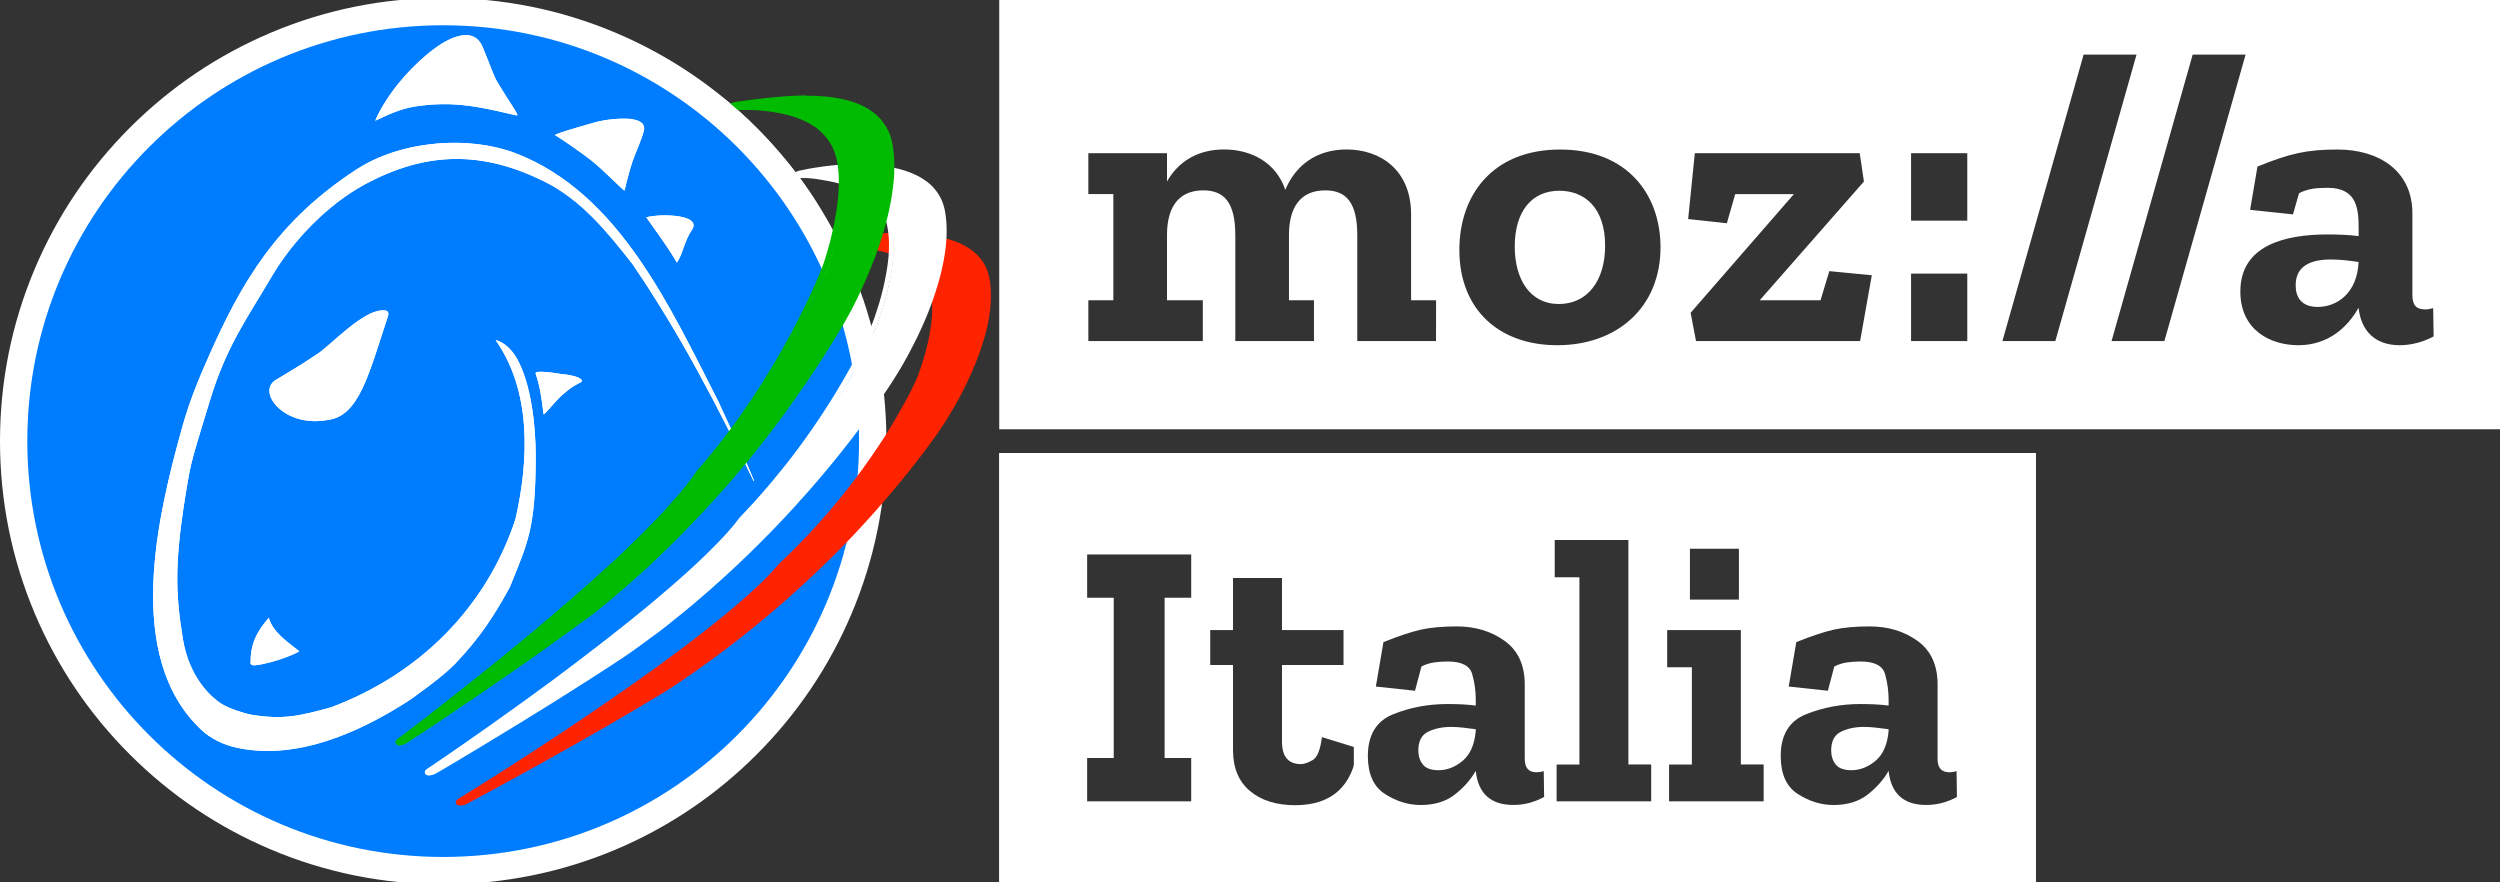 <?xml version="1.0" encoding="utf-8"?>
<!-- Generator: Adobe Illustrator 24.3.0, SVG Export Plug-In . SVG Version: 6.00 Build 0)  -->
<svg version="1.1"
	 id="svg205" inkscape:export-filename="Z:\Documents\Mozilla\Logo\Png\Colorato\mozita logo scuro.png" inkscape:export-xdpi="10.230179" inkscape:export-ydpi="10.230179" inkscape:version="0.92.4 (5da689c313, 2019-01-14)" sodipodi:docname="mozita logo tricolore-azzurro.svg" xmlns:cc="http://creativecommons.org/ns#" xmlns:dc="http://purl.org/dc/elements/1.1/" xmlns:inkscape="http://www.inkscape.org/namespaces/inkscape" xmlns:rdf="http://www.w3.org/1999/02/22-rdf-syntax-ns#" xmlns:sodipodi="http://sodipodi.sourceforge.net/DTD/sodipodi-0.dtd" xmlns:svg="http://www.w3.org/2000/svg"
	 xmlns="http://www.w3.org/2000/svg" xmlns:xlink="http://www.w3.org/1999/xlink" x="0px" y="0px" viewBox="0 0 4879.5 1721.9"
	 style="enable-background:new 0 0 4879.5 1721.9;" xml:space="preserve">
<rect x="0" y="0" width="4879.5" height="1721.9" fill="#333333" stroke="none"/>
<style type="text/css">
	.st0{enable-background:new    ;}
	.st1{fill:#FFFFFF;}
	.st2{fill:#007CFF;}
	.st3{fill:#FF2300;}
	.st4{fill:#00BB00;stroke:#00BB00;stroke-miterlimit:10;}
	.st5{fill:#00BB00;}
</style>
<g class="st0">
	<path class="st1" d="M1950,1721.9V884.2h154.2v837.7H1950z"/>
	<path class="st1" d="M2085.6,1721.9V884.2h276.5v837.7H2085.6z M2121.9,1564H2325v-84.5h-51.9v-312.8h51.9v-84.5h-203.1v84.5h51.9
		v312.8h-51.9V1564z"/>
	<path class="st1" d="M2347.3,1721.9V884.2h309.9v837.7H2347.3z M2649.8,1460.2l-69.7-21.5c-3,24.7-9,39.7-18.2,44.9
		c-9.2,5.2-16.7,7.8-22.6,7.8c-24.7,0-37.1-14.6-37.1-43.7V1298h120.1v-68.2h-120.1v-101.6h-95.6v101.6h-47.4v68.2h47.4v166.1
		c0,34.6,11,61.2,33,79.7s51.5,27.8,88.6,27.8C2599.8,1571.4,2640.4,1534.3,2649.8,1460.2z"/>
	<path class="st1" d="M2642.4,1721.9V884.2H3033v837.7H2642.4z M2700.2,1253.3l-14.8,86.7l76.4,8.2l12.6-47.4
		c7.9-4,15.9-6.5,24.1-7.8c8.2-1.2,17.2-1.9,27.1-1.9c27.2,0,43.1,8.2,47.8,24.5s7,33.1,7,50.4v11.1c-15.3-2-33.6-3-54.9-3
		c-38.1,0-73.5,6.7-106.4,20s-49.3,40.5-49.3,81.5c0,35.1,11.1,59.8,33.4,74.1c22.2,14.3,45.5,21.5,69.7,21.5
		c27.2,0,49.5-6.9,67.1-20.8c17.5-13.8,31-29.2,40.4-46v0.7c4.9,44,29.4,66,73.4,66c20.8,0,40.8-5.2,60-15.6l-0.7-50.4
		c-4.9,1.5-9.6,2.2-14.1,2.2c-15.3,0-23-8.6-23-25.9v-145.3c0-38.1-13.1-66.5-39.3-85.3s-57.3-28.2-93.4-28.2
		c-27.2,0-50.5,2.1-70.1,6.3C2753.7,1233.5,2729.3,1241.5,2700.2,1253.3z M2880.3,1427.6c-2.5,26.2-11,45.3-25.6,57.5
		c-14.6,12.1-30.3,18.2-47.1,18.2c-14.3,0-24.5-3.7-30.4-11.1s-8.9-16.6-8.9-27.4c0-18.3,6.4-30.5,19.3-36.7
		c12.8-6.2,27.7-9.3,44.5-9.3c7.9,0,15.9,0.5,24.1,1.5c8.2,1,16.2,2,24.1,3L2880.3,1427.6L2880.3,1427.6z"/>
	<path class="st1" d="M3017.5,1721.9V884.2h225.4v837.7H3017.5z M3038.2,1564h184.6v-71.9h-44.5V1054h-143.8v72.7h48.2v365.5h-44.5
		V1564z"/>
	<path class="st1" d="M3226.5,1721.9V884.2H3463v837.7H3226.5z M3257.7,1564h184.6v-71.9h-44.5v-262.4H3254v72.7h48.2v189.8h-44.5
		V1564z M3298.4,1071v99.3h95.6V1071H3298.4z"/>
	<path class="st1" d="M3448.2,1721.9V884.2h390.7v837.7H3448.2z M3506,1253.3l-14.8,86.7l76.4,8.2l12.6-47.4
		c7.9-4,15.9-6.5,24.1-7.8c8.2-1.2,17.2-1.9,27.1-1.9c27.2,0,43.1,8.2,47.8,24.5s7,33.1,7,50.4v11.1c-15.3-2-33.6-3-54.9-3
		c-38.1,0-73.5,6.7-106.4,20s-49.3,40.5-49.3,81.5c0,35.1,11.1,59.8,33.4,74.1c22.2,14.3,45.5,21.5,69.7,21.5
		c27.2,0,49.5-6.9,67.1-20.8c17.5-13.8,31-29.2,40.4-46v0.7c4.9,44,29.4,66,73.4,66c20.8,0,40.8-5.2,60-15.6l-0.7-50.4
		c-4.9,1.5-9.6,2.2-14.1,2.2c-15.3,0-23-8.6-23-25.9v-145.3c0-38.1-13.1-66.5-39.3-85.3s-57.3-28.2-93.4-28.2
		c-27.2,0-50.5,2.1-70.1,6.3C3559.5,1233.5,3535.2,1241.5,3506,1253.3z M3686.1,1427.6c-2.5,26.2-11,45.3-25.6,57.5
		c-14.6,12.1-30.3,18.2-47.1,18.2c-14.3,0-24.5-3.7-30.4-11.1s-8.9-16.6-8.9-27.4c0-18.3,6.4-30.5,19.3-36.7
		c12.8-6.2,27.7-9.3,44.5-9.3c7.9,0,15.9,0.5,24.1,1.5c8.2,1,16.2,2,24.1,3L3686.1,1427.6L3686.1,1427.6z"/>
	<path class="st1" d="M3819.6,1721.9V884.2h154.2v837.7H3819.6z"/>
</g>
<g id="g8" transform="matrix(1.465,0,0,1.465,-100.082,-546.114)" inkscape:export-filename="Z:\Documents\Mozilla\Logo\Png\Tricolore\mozita logo tricolore-azzurro.png" inkscape:export-xdpi="59.022247" inkscape:export-ydpi="59.022247">
	<path id="path2-2" inkscape:connector-curvature="0" class="st1" d="M2145.8,626.9c-36.6,0-59.4,27.2-59.4,74.3
		c0,43.3,20,76.6,58.8,76.6c37.2,0,61.6-30,61.6-77.7C2206.8,649.6,2179.6,626.9,2145.8,626.9L2145.8,626.9z"/>
	<path id="path4" inkscape:connector-curvature="0" class="st1" d="M3126.8,752.8c0,16.1,7.8,28.9,29.4,28.9
		c25.5,0,52.7-18.3,54.4-59.9c-11.6-1.7-24.4-3.3-36.1-3.3C3149,718.4,3126.8,725.6,3126.8,752.8L3126.8,752.8z"/>
	<path id="path6-4" inkscape:connector-curvature="0" class="st1" d="M1399.6,372.8v571.9h2000V372.8H1399.6z M1981.5,827.2h-104.9
		V686.3c0-43.3-14.4-59.9-42.7-59.9c-34.4,0-48.3,24.4-48.3,59.4v87h33.3v54.4h-104.8V686.3c0-43.3-14.4-59.9-42.7-59.9
		c-34.4,0-48.3,24.4-48.3,59.4v87h47.7v54.4h-152.5v-54.4h33.3V631.3h-33.3v-54.4h104.8v37.7c15-26.6,41.1-42.7,76-42.7
		c36.1,0,69.3,17.2,81.6,53.8c13.9-33.3,42.2-53.8,81.6-53.8c44.9,0,86,27.2,86,86.5v114.4h33.3L1981.5,827.2L1981.5,827.2z
		 M2143,832.7c-77.1,0-130.4-47.1-130.4-127c0-73.2,44.4-133.7,134.3-133.7s133.7,60.4,133.7,130.3
		C2280.6,782.2,2222.9,832.7,2143,832.7z M2546.5,827.2h-218.6l-7.2-37.7l137.6-158.1h-78.2l-11.1,38.8l-51.6-5.6l8.9-87.7H2546
		l5.6,37.7l-138.8,158.2h81l11.7-38.8l56.6,5.5L2546.5,827.2z M2689.3,827.2h-74.9v-89.9h74.9V827.2z M2689.3,666.8h-74.9v-89.9
		h74.9V666.8z M2736.1,827.2l108.2-381.7h70.5l-108.2,381.7H2736.1z M2881.5,827.2l108.1-381.7h70.5l-108.2,381.7H2881.5z
		 M3265.5,832.7c-33.3,0-51.6-19.4-54.9-49.9c-14.4,25.5-39.9,49.9-80.4,49.9c-36.1,0-77.1-19.4-77.1-71.6c0-61.6,59.4-76,116.5-76
		c13.9,0,28.3,0.6,41.1,2.2V679c0-25.5-0.6-56-41.1-56c-15,0-26.6,1.1-38.3,7.2l-8.1,28.2l-57.1-6.1l9.8-57.6
		c43.8-17.8,66-22.7,107.1-22.7c53.8,0,99.3,27.7,99.3,84.9v108.7c0,14.4,5.6,19.4,17.2,19.4c3.3,0,6.7-0.6,10.5-1.7l0.6,37.7
		C3297.1,828.3,3281,832.7,3265.5,832.7L3265.5,832.7z"/>
</g>
<g>
	
		<g id="Sfondo_2_" transform="translate(-25,-92)" inkscape:export-filename="Z:\Documents\Mozilla\Icon\Png\Tricolour\tricolour 33x30.png" inkscape:export-xdpi="1.6044568" inkscape:export-ydpi="1.6044568">
		<g>
			<path id="Sfondo2_1_" inkscape:connector-curvature="0" class="st1" d="M890,1812.9c-474.9,0-860-385.1-860-860
				s385.1-860,860-860s860,385.1,860,860S1364.9,1812.9,890,1812.9z"/>
			<path class="st1" d="M890,1817.9c-116.8,0-230-22.9-336.7-68c-103-43.6-195.5-105.9-275-185.4c-79.4-79.4-141.8-171.9-185.4-275
				C47.9,1183,25,1069.7,25,953s22.9-230,68-336.7c43.6-103,105.9-195.5,185.4-275s171.9-141.8,275-185.4C660,110.8,773.2,88,890,88
				s230,22.9,336.7,68c103,43.6,195.5,105.9,275,185.4s141.8,171.9,185.4,275c45.1,106.6,68,219.9,68,336.7s-22.9,230-68,336.7
				c-43.6,103-105.9,195.5-185.4,275c-79.4,79.4-171.9,141.8-275,185.4C1120,1795.1,1006.8,1817.9,890,1817.9z M890,98
				C418.6,98,35,481.5,35,953c0,471.4,383.6,855,855,855s855-383.6,855-855C1745,481.5,1361.4,98,890,98z"/>
		</g>
		<path id="Sfondo1_2_" inkscape:connector-curvature="0" class="st2" d="M890,1764.6c-448.3,0-811.7-363.4-811.7-811.7
			S441.7,141.3,890,141.3s811.7,363.4,811.7,811.7S1338.3,1764.6,890,1764.6z"/>
	</g>
	
		<g id="Dinosauro_1_" transform="translate(-25,-92)" inkscape:export-filename="Z:\Documents\Mozilla\Icon\Png\Tricolour\tricolour 33x30.png" inkscape:export-xdpi="1.6044568" inkscape:export-ydpi="1.6044568">
		<g id="g133_1_">
			<path id="path129_1_" inkscape:connector-curvature="0" class="st1" d="M770.6,697.7c3-0.2,6.1,0.2,9,0.9
				c6.5,3.5,2.1,11.3,0.5,17.1c-34.5,103.9-54.3,188.8-114.8,195.8c-84,16.4-139-52.5-103.5-77.1c56.9-34.2,56.9-34.2,88.8-55.9
				C676,758.2,699,735,726,716.8C739.5,707.6,754.2,699.2,770.6,697.7z"/>
			<path id="path131_1_" inkscape:connector-curvature="0" class="st1" d="M665.3,911.5c-84,16.4-139-52.5-103.5-77.1
				c56.9-34.2,56.9-34.2,88.8-55.9c29.4-22.6,92.5-89.3,129-79.9c6.5,3.5,2.1,11.3,0.5,17.1C745.6,819.5,725.9,904.4,665.3,911.5"/>
		</g>
		<g id="g139_1_">
			<path id="path135_1_" inkscape:connector-curvature="0" class="st1" d="M549.5,1297.7l11.1,9.2"/>
			<path id="path137_1_" inkscape:connector-curvature="0" class="st1" d="M549.5,1297.7l11.1,9.2"/>
		</g>
		<path id="path141_1_" inkscape:connector-curvature="0" class="st1" d="M514,1390.5L514,1390.5"/>
		<g id="g147_1_">
			<path id="path143_1_" inkscape:connector-curvature="0" class="st1" d="M519.1,1390.5c-4.7-1.4-5.1-1.8-5.1-5
				c0-36.5,11.4-59.6,35.6-87.8c8.1,28.7,36.5,47.1,59.2,65.2c1.8,1.4-46.9,23.3-86,27.6"/>
			<path id="path145_1_" inkscape:connector-curvature="0" class="st1" d="M519.1,1390.5c-4.7-1.4-5.1-1.8-5.1-5
				c0-36.5,11.4-59.6,35.6-87.8c8.1,28.7,36.5,47.1,59.2,65.2c1.8,1.4-46.9,23.3-86,27.6"/>
		</g>
		<g id="g153_1_">
			<path id="path149_1_" inkscape:connector-curvature="0" class="st1" d="M935.3,160.4c15.9,0.7,25.8,9.5,31.8,23.5
				c18.7,45.2,20.8,55.3,29.5,69.8c23.6,39.3,43.3,65.2,37,63.7c-66.8-15.4-121-29.7-198.6-17.5c-28.1,4.4-52,15.7-77.6,27.7
				c22.5-50,59.1-94.3,101-129.2C880.3,180.1,906,161.7,935.3,160.4z"/>
			<path id="path151_1_" inkscape:connector-curvature="0" class="st1" d="M757.3,327.6c33.7-82.7,177-223.1,209.8-143.7
				c18.7,45.2,20.8,55.3,29.5,69.8c23.6,39.3,43.3,65.2,37,63.7c-66.8-15.4-121-29.7-198.6-17.5C806.9,304.3,783,315.6,757.3,327.6"
				/>
		</g>
		<g id="g159_1_">
			<path id="path155_1_" inkscape:connector-curvature="0" class="st1" d="M1321.9,512.4c12.5,0,70.9,1.6,53.7,28.2
				c-15.2,22.1-18.2,48.7-29.4,63.8c-16.1-26.7-16.1-26.7-59.8-88.3C1298,513.3,1310,512.7,1321.9,512.4z"/>
			<path id="path157_1_" inkscape:connector-curvature="0" class="st1" d="M1346.1,604.4c-16.1-26.7-16.1-26.7-59.8-88.3
				c34.2-8.4,108.8-4.2,89.1,24.4C1360.3,562.8,1357.3,589.3,1346.1,604.4"/>
		</g>
		<g id="g165_1_">
			<path id="path161_1_" inkscape:connector-curvature="0" class="st1" d="M910.4,370.6c41.4,0,82.8,6,121.6,20.6
				c202.5,78.4,302.2,303.5,394.3,482.8c50.7,109.5,50.7,109.5,70.7,156.6c-0.5,0-1,0-1,0.5c-69.8-146-145.2-290.1-236.8-424.1
				c-48.8-62.3-99.6-125.1-172.2-161c-118.4-58.5-227.3-60.3-349.9,5.8c-71.6,38.7-139.6,108.4-181.5,179.5
				c-49,83.1-88.9,136.9-121,242.9c-23.4,77.2-35,111.3-41.7,149.5c-28.6,163.4-25.8,224.2-10.8,316c9,55,36.7,99.1,72.5,124.3
				c16.4,11.5,52.2,21.5,59.3,22.7c63.6,10.7,95.8,2.8,157.6-14.3c172.7-64.7,303.1-195.4,359.6-367.3
				c26.1-114.1,31.7-248.6-38.4-348.8c0-0.5,0-0.5,0.5-0.5c18.1,5.5,32.4,21,41.3,37c27.6,49.7,36.1,131.4,36.1,188.6
				c0,144.6-16.1,170.3-50.3,256.2c-30.4,55.4-57.4,97.8-107.2,150.2c-25.3,26.5-86.8,69.3-87.3,69.8
				c-97.3,63.3-222.5,120.1-340.7,93.3c-25.3-5.7-49.5-17.9-66.4-33.7c-153.2-142.6-86.3-419.3-37.3-594
				c15-53.7,35.9-101.5,51.7-137.3c63.4-143,132.7-262.4,287.8-363.2c44.3-28.5,95.9-44.1,148.1-49.6
				C887.2,370.9,892.2,371.2,910.4,370.6L910.4,370.6z"/>
			<path id="path163_1_" inkscape:connector-curvature="0" class="st1" d="M1497,1030.7c-0.5,0-1,0-1,0.5
				c-69.8-146-145.2-290.1-236.8-424.1c-48.8-62.3-99.6-125.1-172.2-161c-118.4-58.5-227.3-60.3-349.9,5.8
				c-71.6,38.6-139.6,108.3-181.5,179.4c-49,83.1-88.9,136.9-121,242.9c-23.4,77.2-35,111.3-41.7,149.5
				c-28.6,163.4-25.8,224.2-10.8,316c9,55,36.7,99.1,72.5,124.3c16.4,11.5,52.2,21.5,59.3,22.7c63.6,10.7,95.8,2.8,157.6-14.3
				c172.7-64.7,303.1-195.4,359.6-367.3c26.1-114.1,31.7-248.6-38.4-348.8c0-0.5,0-0.5,0.5-0.5c18.1,5.5,32.4,21,41.3,37
				c27.6,49.7,36.1,131.4,36.1,188.6c0,144.6-16.1,170.3-50.3,256.2c-30.4,55.4-57.4,97.8-107.2,150.2
				c-25.3,26.5-86.8,69.3-87.3,69.8c-97.3,63.3-222.5,120.1-340.7,93.3c-25.3-5.7-49.5-17.9-66.4-33.7
				c-153.2-142.6-86.3-419.3-37.3-594c15-53.7,35.9-101.5,51.7-137.3c63.4-143,132.7-262.4,287.8-363.2
				c93.1-60.3,226.1-64.2,311.2-31.2c202.5,78.4,302.2,303.5,394.3,482.8C1477.1,983.6,1477.1,983.6,1497,1030.7"/>
		</g>
		<g id="g171_1_">
			<path id="path167_1_" inkscape:connector-curvature="0" class="st1" d="M1237,323.6c14.3,0.1,8.2-0.2,18.5,0.4
				c6.3,1.5,22.5,2.6,25.9,14c1.4,4.5,3.9,5.2-16.9,55.6c-6.5,15.7-12.8,37.7-20.6,70.4c-4.1-1.4-43.6-43-67.2-60.7
				c-12.2-9.8-57.4-41.5-68.1-47.4c-4.2-2.4,82.3-26.3,82.3-26.3c11.4-2.7,23-4.4,34.7-5.3C1229.4,323.9,1233.2,323.8,1237,323.6
				L1237,323.6z"/>
			<path id="path169_1_" inkscape:connector-curvature="0" class="st1" d="M1108.6,355.9c-4.2-2.4,82.3-26.3,82.3-26.3
				s30.9-8,64.7-5.5c6.3,1.5,22.5,2.6,25.9,14c1.4,4.5,3.9,5.2-16.9,55.6c-6.5,15.7-12.8,37.7-20.6,70.4c-4.1-1.4-43.6-43-67.2-60.7
				C1164.5,393.4,1119.3,361.8,1108.6,355.9L1108.6,355.9z"/>
		</g>
		<g id="g177_1_">
			<path id="path173_1_" inkscape:connector-curvature="0" class="st1" d="M1080.8,817.6c12.8,0.2,25.5,2.1,38,4.1
				c41.3,3.9,44.6,13.4,40.5,15.7c-19.3,11.1-17.6,8.8-37.3,25.8c-14.5,12.6-36,41.8-36.3,36.5s-3.7-29.6-6.3-44.3
				c-2.7-14.7-8.3-31.5-9.1-34.7C1069.9,817.3,1079,817.7,1080.8,817.6z"/>
			<path id="path175_1_" inkscape:connector-curvature="0" class="st1" d="M1070.4,820.8c1,3.2,6.6,20,9.1,34.7
				c2.7,14.7,6,39.1,6.3,44.3s21.8-24,36.3-36.5c19.7-17,18-14.7,37.3-25.8c4.1-2.4,0.8-11.8-40.5-15.7
				C1097.2,818.1,1068.7,815.2,1070.4,820.8z"/>
		</g>
	</g>
	<g id="Anelli_1_" transform="translate(-25,-92)" inkscape:export-xdpi="9.0919218" inkscape:export-ydpi="9.0919218">
		<g>
			<path id="Rosso_2_" inkscape:connector-curvature="0" class="st3" d="M1777.2,551.3h5.5l2.7,0.1h2.3l4.5,0.1l4.5,0.1l4.4,0.2
				l4.4,0.2l4.3,0.3l4.2,0.3l4.2,0.3l4.1,0.4l4,0.4l4,0.5l3.9,0.5l3.9,0.5l3.8,0.6l3.7,0.6l3.7,0.7l3.6,0.7l3.5,0.7l3.5,0.8l3.4,0.8
				l3.3,0.9l3.3,0.9l3.2,0.9l3.1,1l3.1,1l3,1.1l3,1.1l2.9,1.1l2.9,1.2l2.9,1.2l2.8,1.3l2.7,1.3l2.7,1.3l2.6,1.4l2.5,1.4l2.5,1.5
				l2.4,1.5l2.3,1.5l2.3,1.6l2.2,1.6l2.1,1.7l2.1,1.7l2,1.7l1.9,1.8l1.9,1.8l1.8,1.9l1.7,1.9l1.7,1.9l1.6,2l1.5,2l1.5,2.1l1.4,2.1
				l1.3,2.2l1.2,2.2l1.2,2.2l1.1,2.3l1,2.3l1,2.4l0.9,2.4l0.8,2.4l0.8,2.5l0.7,2.5l0.6,2.6l0.6,2.6l0.3,1.3l0,0l0.2,1.2l0.4,2.4
				l0.4,2.4l0.3,2.4l0.3,2.4l0.3,2.5l0.2,2.5l0.2,2.5l0.2,2.5l0.1,2.5l0.1,2.5l0.1,2.5v2.5v2.6v2.6v2.6l-0.1,2.6l-0.1,2.6l-0.2,3.8
				l-0.4,5.1l-0.5,5.2l-0.6,5.2l-0.7,5.2l-0.8,5.2l-0.9,5.3l-1,5.3l-1.1,5.3l-1.2,5.3l-1.3,5.3l-1.4,5.3l-1.5,5.3l-1.5,5.4l-1.6,5.4
				l-1.7,5.4l-1.8,5.4l-1.8,5.3l-1.9,5.3l-2,5.3l-2,5.3l-2.1,5.3l-2.1,5.3l-2.2,5.3l-2.2,5.2l-2.3,5.2l-2.3,5.2l-2.4,5.2l-2.4,5.1
				l-2.5,5.1l-2.5,5.1l-2.5,5l-2.6,5l-2.6,4.9l-2.6,4.9l-2.6,4.8l-2.7,4.8l-2.7,4.7l-2.7,4.7l-2.7,4.6l-2.7,4.5l-2.7,4.5l-2.7,4.4
				l-2.7,4.3l-2.7,4.3l-2.7,4.2l-2.7,4.1l-2.7,4l-2.7,4l-2.7,3.9l-2.6,3.8l-2.6,3.7l-2.6,3.6l-2.6,3.5l-2.5,3.4l-1.2,1.7l0,0
				l-2.8,3.7l-5.5,7.5l-5.5,7.4l-5.5,7.4l-5.6,7.3l-5.6,7.3l-5.6,7.2l-5.6,7.2l-5.6,7.1l-5.7,7l-5.7,7l-5.7,6.9l-5.7,6.9l-5.7,6.8
				l-5.7,6.8l-5.7,6.7l-5.7,6.7l-5.7,6.6l-5.7,6.6l-5.7,6.5l-5.7,6.4l-5.7,6.4l-5.7,6.3l-5.7,6.3l-5.7,6.2l-5.7,6.2l-5.7,6.1
				l-5.7,6.1l-5.7,6l-5.7,5.9l-5.7,5.9l-5.7,5.8l-5.7,5.8l-5.7,5.7l-5.7,5.7l-5.7,5.6l-5.7,5.5l-5.6,5.5l-5.6,5.4l-5.6,5.4l-5.6,5.3
				l-5.6,5.3l-5.6,5.2l-5.5,5.1l-5.5,5.1l-5.5,5l-5.5,5l-5.5,4.9l-5.4,4.9l-5.4,4.8l-5.4,4.7l-5.3,4.7l-5.3,4.6l-5.3,4.6l-5.3,4.5
				l-5.2,4.5l-5.2,4.4l-5.1,4.3l-5.1,4.3l-5.1,4.2l-5,4.2l-5,4.1l-5,4l-4.9,4l-4.9,3.9l-4.8,3.9l-4.8,3.8l-4.7,3.7l-4.7,3.7
				l-4.7,3.6l-4.6,3.6l-4.6,3.5l-4.5,3.5l-4.5,3.4l-4.4,3.3l-4.3,3.3l-4.3,3.2l-4.2,3.1l-4.2,3.1l-4.1,3l-4.1,3l-4,2.9l-3.9,2.9
				l-3.9,2.9l-3.8,2.8l-3.8,2.8l-3.7,2.7l-3.6,2.6l-3.6,2.6l-3.5,2.5l-3.4,2.5l-3.3,2.4l-3.3,2.3l-3.2,2.3l-3.1,2.2l-3.1,2.2l-3,2.1
				l-2.9,2l-2.9,2l-2.9,1.9l-2.8,1.8l-2.7,1.8l-2.6,1.7l-2.5,1.7l-2.4,1.6l-2.4,1.5l-2.3,1.5l-1.6,1.1l-1.1,0.7l-1,0.7l-1,0.7
				l-1,0.6l-1,0.6l-1,0.6l-0.9,0.6l-0.9,0.6l-0.9,0.6l-0.9,0.5l-0.8,0.5l-0.8,0.5l-0.8,0.5l-0.8,0.5l-0.8,0.5l-0.7,0.5l-0.7,0.4
				l-0.7,0.4l-0.7,0.4l-0.6,0.4l-0.6,0.4l-0.6,0.4l-0.6,0.3l-0.5,0.3l-0.5,0.3l-0.5,0.3l-0.5,0.3l-0.4,0.3l-0.4,0.2l-0.4,0.2
				l-0.4,0.2l-0.3,0.2l-0.3,0.2l-0.3,0.2l-0.2,0.1l-0.2,0.1l-0.2,0.1l-0.2,0.1l-0.1,0.1l-0.1,0.1h-0.1l0,0l0,0l-8.2,4.9l-16.4,9.8
				l-16.5,9.8l-16.5,9.7l-16.5,9.7l-12.4,7.2l-8.3,4.8l-8.3,4.7l-8.2,4.7l-8.2,4.7l-8.2,4.6l-8.1,4.6l-8.1,4.6l-8,4.5l-8,4.5
				l-7.9,4.4l-7.8,4.4l-7.8,4.3l-7.7,4.3l-7.6,4.2l-5.6,3.1l-3.7,2.1l-3.7,2.1l-3.6,2.1l-3.6,2.1l-3.6,2.1l-3.6,2l-3.5,2l-3.5,2
				l-3.5,2l-3.4,2l-3.4,1.9l-3.4,1.9l-3.4,1.9l-3.3,1.9l-3.3,1.9l-3.3,1.8l-3.2,1.8l-3.2,1.8l-3.1,1.8l-3.1,1.8l-3.1,1.7l-3,1.7
				l-3,1.7l-3,1.7l-2.9,1.7l-2.9,1.6l-2.9,1.6l-2.9,1.6l-2.9,1.6l-2.8,1.5l-2.8,1.5l-2.7,1.5l-2.7,1.5l-2.6,1.4l-2.6,1.4l-2.5,1.4
				l-2.5,1.4l-2.5,1.3l-2.4,1.3l-2.4,1.3l-2.3,1.2l-2.3,1.2l-2.2,1.2l-2.2,1.2l-2.1,1.1l-2,1.1l-2,1.1l-1.9,1l-1.9,1l-1.8,1l-1.8,1
				l-1.7,0.9l-1.7,0.9l-1.6,0.9l-1.5,0.8l-1.5,0.8l-1.4,0.8l-1.4,0.7l-1.3,0.7l-1.2,0.7l-1.2,0.6l-1.1,0.6l-1,0.6l-1,0.5l-0.9,0.5
				l-0.8,0.5l-0.8,0.4l-0.7,0.4l-0.6,0.3l-0.6,0.3l-0.5,0.3l-0.4,0.2l-0.4,0.2l-0.3,0.2l-0.2,0.1l-0.2,0.1h-0.1l0,0l-0.3,0.1
				c-0.3,0.2-0.2,0.1-0.4,0.2c-0.9,0.4-0.4,0.2-1.6,0.6c-1.1,0.4-0.6,0.3-1.4,0.5c-0.8,0.3-0.3,0.1-1.5,0.4s-0.7,0.2-1.5,0.3
				c-0.8,0.2-0.3,0.1-1.4,0.2c-1.2,0.2-0.7,0.1-1.6,0.1c-0.3,0-0.1,0-0.4,0h-0.3h-0.3h-0.3h-0.2c-0.3,0-0.2,0-0.3-0.1
				c-0.6-0.1-0.3,0-0.8-0.3c-0.5-0.2-0.4,0-0.5-0.3c-0.2-0.2-0.2,0-0.1-0.4c-0.1-0.4-0.1-0.2,0.1-0.5c0.1-0.4,0-0.1,0.5-0.6
				c0.4-0.5,0.2-0.3,0.7-0.7c0.2-0.1,0.1-0.1,0.3-0.2l0.2-0.1l0,0l0,0l0.1-0.1l0.1-0.1l0.2-0.1l0.2-0.1l0.3-0.2l0.3-0.2l0.4-0.2
				l0.4-0.2l0.4-0.3l0.5-0.3l0.5-0.3l0.6-0.4l0.6-0.4l0.7-0.4l0.7-0.4l0.7-0.5l0.8-0.5l0.8-0.5l0.9-0.5l0.9-0.6l0.9-0.6l1-0.6l1-0.6
				l1.1-0.7l1.1-0.7l1.1-0.7l1.2-0.7l1.2-0.8l1.2-0.8l1.3-0.8l1.3-0.8l1.4-0.8l1.4-0.9l1.4-0.9l1.5-0.9l1.5-0.9l1.5-1l1.6-1l1.6-1
				l1.6-1l1.7-1l1.7-1.1l1.7-1.1l1.8-1.1l1.8-1.1l1.8-1.2l1.9-1.2l1.9-1.2l1.9-1.2l2-1.2l2-1.3l2-1.3l2-1.3l2.1-1.3l2.1-1.3l2.1-1.3
				l2.2-1.4l2.2-1.4l2.2-1.4l2.2-1.4l2.3-1.4l2.3-1.5l2.3-1.5l2.3-1.5l2.4-1.5l2.4-1.5l2.4-1.5l2.5-1.6l2.5-1.6l2.5-1.6l2.5-1.6
				l2.5-1.6l2.6-1.6l2.6-1.7l2.6-1.7l2.6-1.7l3.9-2.6l5.3-3.4l5.4-3.4l5.5-3.5l5.6-3.6l5.6-3.6l5.7-3.7l5.8-3.7l5.8-3.8l5.9-3.8
				l6-3.9l6-3.9l6.1-4l6.1-4l6.2-4.1l6.2-4.1l6.3-4.1l6.3-4.2l6.4-4.2l6.4-4.3l6.5-4.3l6.5-4.3l6.5-4.4l6.6-4.4l6.6-4.4l6.6-4.5
				l6.6-4.5l6.7-4.5l6.7-4.5l10-6.9l13.4-9.2l13.5-9.3l13.5-9.4l13.5-9.4l13.4-9.5l13.4-9.5l13.3-9.6l13.2-9.6l13.1-9.6l9.7-7.2
				l6.4-4.8l6.4-4.8l6.4-4.8l6.3-4.8l6.3-4.8l6.2-4.7l6.2-4.7l6.1-4.7l6-4.7l6-4.7l5.9-4.7l5.9-4.7l5.8-4.6l5.7-4.6l5.6-4.6l5.6-4.6
				l5.5-4.6l5.4-4.5l5.3-4.5l5.2-4.5l5.2-4.4l5.1-4.4l5-4.4l4.9-4.3l4.8-4.3l4.7-4.3l4.6-4.2l4.5-4.2l3.3-3.1l2.2-2.1l2.2-2.1
				l2.1-2.1l2.1-2.1l2.1-2.1l2.1-2.1l2-2.1l2-2l2-2l1.9-2l1.9-2l1.9-2l1.8-2l1.8-2l1.8-2l1.8-1.9l1.7-1.9l1.7-1.9l1.7-1.9l1.6-1.9
				l1.6-1.9l0.8-0.9c0.1-0.1,0.2-0.2,0.3-0.3l2.2-2l4.2-4l4.2-4l4.2-4l4.1-4l4.1-4l4-4l4-4l6-6.1l5.9-6.1l3.9-4l3.8-4l3.8-4l3.8-4
				l3.7-4l3.7-4l3.6-4l3.6-4l3.6-4l3.5-4l3.5-4l3.5-4l3.4-3.9l3.4-3.9l3.4-3.9l3.3-3.9l3.3-3.9l3.2-3.9l3.2-3.9l3.2-3.9l3.1-3.9
				l3.1-3.8l3.1-3.8l3-3.8l3-3.8l3-3.8l2.9-3.8l2.9-3.8l2.9-3.7l2.9-3.7l2.9-3.7l2.8-3.7l2.8-3.7l2.8-3.6l2.7-3.6l2.7-3.6l2.7-3.6
				l2.6-3.6l2.6-3.5l2.6-3.5l2.5-3.5l2.5-3.5l2.5-3.4l2.4-3.4l2.4-3.4l2.4-3.4l2.3-3.3l2.3-3.3l2.3-3.3l2.2-3.2l2.2-3.2l2.2-3.2
				l2.1-3.1l2.1-3.1l2.1-3.1l2-3.1l2-3l1.9-3l1.9-2.9l1.9-2.9l1.8-2.9l1.8-2.9l1.8-2.9l1.7-2.9l1.7-2.8l1.7-2.8l1.6-2.8l1.6-2.7
				l1.6-2.7l1.5-2.6l1.5-2.6l1.5-2.5l1.4-2.5l1.4-2.5l1.4-2.4l1.3-2.4l1.3-2.3l1.3-2.3l1.2-2.2l1.2-2.2l1.2-2.1l1.1-2.1l1.1-2l1.1-2
				l1.1-2l1-1.9l1-1.8l1-1.8l0.9-1.7l0.9-1.7l0.9-1.6l0.8-1.6l0.8-1.5l0.8-1.5l0.7-1.4l0.7-1.4l0.7-1.3l0.6-1.3l0.6-1.2l0.6-1.1
				l0.5-1.1l0.5-1l0.5-1l0.4-0.9l0.4-0.8l0.4-0.8l0.3-0.7l0.3-0.7l0.3-0.6l0.2-0.5l0.2-0.5l0.2-0.4l0.2-0.3l0.1-0.3l0.1-0.2l0.1-0.1
				v-0.1V839v-0.1l0.1-0.2l0.1-0.2l0.1-0.3l0.1-0.3l0.2-0.4l0.2-0.4l0.2-0.5l0.2-0.5l0.2-0.6l0.3-0.6l0.3-0.7l0.3-0.7l0.3-0.8
				l0.3-0.8l0.3-0.9l0.4-0.9l0.4-1l0.4-1l0.4-1l0.4-1.1l0.4-1.1l0.4-1.2l0.4-1.2l0.5-1.2l0.5-1.3l0.5-1.3l0.5-1.3l0.5-1.4l0.5-1.4
				l0.5-1.5l0.5-1.5l0.5-1.5l0.5-1.6l0.8-2.4l1.1-3.2l1.1-3.3l1.1-3.4l1.1-3.5l1.1-3.6l1.1-3.7l1.1-3.8l1.1-3.9l1.1-4l1.1-4.1l1-4.1
				l1-4.2l1-4.2l0.9-4.3l0.9-4.3l0.8-4.4l0.8-4.4l0.7-4.4l0.7-4.5l0.6-4.5l0.6-4.5l0.5-4.5l0.4-4.5l0.3-4.5l0.2-4.5l0.2-4.4l0.1-4.4
				v-4.4l-0.1-4.4l-0.2-3.2l-0.2-2.2l-0.2-2.2l-0.2-2.2l-0.2-2.2l-0.3-2.2l-0.3-2.1l-0.3-2.1l-0.4-2.1l-0.4-2.1l-0.4-2.1l-0.5-2.1
				l-0.5-2l-0.5-2l-0.6-2l-0.6-2l-0.6-2l-0.7-1.9l-0.7-1.9l-0.7-1.9l-0.8-1.9l-0.8-1.8l-0.8-1.8l-0.9-1.8l-0.9-1.8l-1-1.7l-1-1.7
				l-1-1.7l-1.1-1.6l-1.1-1.6l-1.2-1.6l-1.2-1.5l-0.6-0.8l-0.9-1l-1.8-2.1l-1.8-2.1l-1.9-2l-2-2l-2-2l-2.1-2l-2.2-1.9l-2.2-1.9
				l-2.3-1.9l-2.4-1.8l-2.5-1.8l-2.6-1.8l-2.7-1.7l-2.8-1.7l-2.9-1.7l-2.2-1.2l-1.5-0.8l-1.5-0.8l-1.6-0.8l-1.6-0.8l-1.6-0.8
				l-1.7-0.8l-1.7-0.7l-1.7-0.7l-1.8-0.7l-1.8-0.7l-1.8-0.7l-1.8-0.7l-1.9-0.7l-1.9-0.7l-1.9-0.6l-2-0.6l-2-0.6l-2-0.6l-2.1-0.6
				l-2.1-0.6l-2.2-0.6l-2.2-0.6l-2.2-0.5l-2.3-0.5l-2.3-0.5l-2.3-0.5l-2.4-0.5l-2.4-0.5l-2.5-0.5l-2.5-0.4l-2.6-0.4l-1.3-0.2l0,0
				l-1.3-0.2l-2.6-0.4l-2.6-0.4l-2.5-0.4l-2.4-0.4l-2.3-0.3l-2.3-0.3l-2.2-0.3l-2.1-0.3l-2.1-0.3l-2-0.3l-1.9-0.2l-1.9-0.2l-1.8-0.2
				l-1.8-0.2l-1.7-0.2l-1.6-0.2l-1.6-0.2l-1.5-0.1l-1.5-0.1l-1.4-0.1l-1.3-0.1l-1.3-0.1l-1.2-0.1l-1.2-0.1l-1.1-0.1l-1.1-0.1h-1h-1
				h-0.9h-0.9h-0.8h-0.8h-0.7h-0.7h-0.6h-0.6h-0.5h-0.5h-0.4h-0.5h-0.6h-0.1h-0.1l-0.2,0.1h-0.2h-0.1c-2.3,0.4-5.6,1.4-7.7,0
				c-0.1-0.1-0.1-0.3-0.2-0.4c-0.1-0.7,0.9-1.7,2.6-2.6l0,0l0.7-0.3l1-0.5l1.2-0.5l1.3-0.4l1.4-0.4l1.3-0.3l1.3-0.3h0.2l0.4-0.1
				l0.8-0.2l0.9-0.2l0.9-0.2l1-0.2l1.1-0.2l1.1-0.2l1.2-0.2l1.2-0.3l1.3-0.3l1.4-0.3l1.4-0.3l1.5-0.3l1.5-0.3l1.6-0.3l1.6-0.3
				l1.7-0.3l1.7-0.3l1.8-0.3l1.8-0.3l1.9-0.3l1.9-0.3l2-0.3l2-0.3l2.1-0.3l2.1-0.3l2.1-0.3l2.2-0.3l2.2-0.3l2.3-0.3l2.3-0.3l2.3-0.3
				l2.4-0.3l2.4-0.3l2.4-0.3l2.5-0.3l2.5-0.2l3.7-0.3l5-0.4l5.1-0.4l5.2-0.3l5.3-0.3l5.4-0.2l5.4-0.1L1777.2,551.3z M1671.4,568.8
				L1671.4,568.8L1671.4,568.8L1671.4,568.8L1671.4,568.8z"/>
			<path class="st3" d="M923.5,1664c-0.2,0-0.3,0-0.5,0c0,0-0.1,0-0.2,0h-1.5c-0.7,0-1.4-0.1-1.9-0.3c-0.4-0.1-0.8-0.3-1.2-0.5
				c-1-0.3-1.8-0.9-2.4-1.7c-0.9-1-1.3-2.3-1.2-3.6c0-1,0.2-2,0.7-2.8c0.3-0.7,0.8-1.2,1.3-1.7c0.3-0.4,0.6-0.6,1-1l0.7-0.5l0,0
				l0.3-0.3l3.4-2l1.4-0.9l1.2-0.7l0.7-0.5l15.7-9.8l1.3-0.7l2.8-1.8l2.8-1.7l1.5-1l13.2-8.2l1.8-1.2l5.7-3.6l1.9-1.1l5.9-3.8
				l17.1-10.7l6.7-4.4l22-13.9l16.9-11l10.9-7l22.7-14.7l5.7-3.8l17.9-11.7l30.9-20.4l6.2-4.2l6.4-4.2l6.3-4.3l13-8.7l6.4-4.4
				l13.2-8.9l13.1-9l13.4-9.1l10-6.9l26.8-18.6l26.9-18.9l26.7-19l13.2-9.6l13.2-9.6l22.8-16.8l19.1-14.4l31-23.7l12-9.4l23.2-18.6
				l11.2-9.2l16.2-13.6l5.2-4.5l5.2-4.5l5.1-4.4l9.9-8.7l4.8-4.3l9.3-8.5l12.1-11.4l8.2-8.2l2-2.1l3.9-3.9l5.5-5.8l5.3-5.9l1.7-1.8
				l4.9-5.5l4.6-5.3l2.1-1.9l12.6-12l8.2-8l8-8l6-6.1l21.3-22.2l7.4-8l10.9-12l20.9-23.8l6.6-7.8l9.7-11.7l3.1-3.9l6.3-7.7l9.1-11.4
				l5.8-7.6l3-3.8l5.7-7.4l5.5-7.4l2.8-3.7l7.9-10.8l2.5-3.6l5.1-7.1l4.9-7l2.5-3.5l13.8-20.2l12.6-19.1l1.9-3.1l2-3.1l1.8-3
				l3.7-5.9l1.7-2.9l3.5-5.7l1.6-2.8l3.3-5.5l7.6-13.1l1.5-2.5l11.4-20.4l9.1-16.8l0.8-1.5l10.9-22.3l0.1-0.3l0.7-1.6l0.3-0.8
				l0.9-1.9l1-2.6l1.5-3.6l1.6-4.7l1.9-4.8l2.4-7l1.3-3.9l2.1-6.5l2.1-6.9l2.1-7.3l2.1-7.7l2.1-8l2.9-12.4l1.7-8.5l1.6-8.7l1.4-8.8
				l1.2-8.9l0.5-4.4l0.4-4.4l0.3-4.4l0.4-8.8l0.1-4.3v-4.3l-0.1-4.3l-0.2-3.1l-0.8-8.5l-0.8-6l-1.1-6l-1.4-5.7l-1.7-5.6l-2-5.4
				l-2.2-5.1l-1.6-3.3l-2.8-4.7l-2-2.9l-1.1-1.4l-1.7-2.1l-0.8-0.9l-3.5-4l-1.7-1.8l-3.8-3.8l-1.9-1.8l-4.2-3.6l-2.1-1.8l-2.3-1.7
				l-2.4-1.7l-2.4-1.7l-2.6-1.6l-5.4-3.2l-4.9-2.7l-6.1-3l-10.2-4l-3.5-1.3l-7.6-2.3l-8.2-2.3l-13.5-2.9l-2.3-0.5l-17.3-2.7
				l-24.6-3.1l-11.2-0.9h-9.1l-0.2,0.1h-1c-0.2,0-0.4,0.1-0.6,0.1c-2.7,0.5-6.9,1.4-10.3-1l-0.4-0.3l-0.4-0.4
				c-0.3-0.3-0.6-0.6-0.7-0.9l-0.6-0.6l-0.2-1.7c-0.2-1.7,0.1-5,5.2-7.7l2.1-1l1.6-0.7l3-0.9l6.8-1.5l3.3-0.6l5.2-1.2l9.6-1.8
				l17.6-2.7l20.9-2.7l16.4-1.3l10.5-0.6l5.5-0.2l5.9-0.1l4.7,0.7h5.3l2.6,0.1h2.3l9.2,0.2l9,0.4l12.9,0.9l8.3,0.8l12,1.5l7.7,1.2
				l11.1,2.1l7.2,1.6l10.1,2.7l6.5,2l9.3,3.3l5.9,2.4l8.3,4l5.2,2.9l2.5,1.5l2.4,1.5l2.5,1.6l2.3,1.6l2.4,1.7l4.2,3.4l2.2,1.9
				l3.9,3.7l1.9,2l3.5,3.9l1.7,2.1l1.5,2.1l1.6,2.2l1.5,2.3l1.4,2.3l2.5,4.6l1.2,2.4l2.1,4.9l0.9,2.5l1.6,5l0.7,2.7l1.5,6.7l1,6.1
				l0.9,7.4l0.6,7.6l0.3,7.6v10.3l-0.4,9.1l-0.4,5.1l-0.5,5.3l-0.6,5.3l-0.7,5.3l-0.8,5.3l-0.9,5.4l-1,5.4l-1.1,5.4l-1.2,5.4
				l-1.3,5.4l-1.4,5.4l-3,10.8l-1.6,5.5l-1.7,5.5l-3.6,10.8l-1.9,5.4l-4,10.7l-4.2,10.7l-4.4,10.6l-4.6,10.5l-4.8,10.4L1908,848
				l-7.7,14.9l-2.6,4.9l-8,14.4l-8,13.7l-2.7,4.5l-5.3,8.7l-2.7,4.3l-2.7,4.2l-5.3,8.1l-7.8,11.6l-2.6,3.7l-9,12.5l-5.5,7.5
				l-11,14.8l-11.2,14.6l-11.2,14.4l-5.6,7.1l-11.4,14l-11.4,13.8l-11.4,13.6l-11.4,13.4l-11.4,13.2l-5.7,6.5l-11.4,12.8l-11.4,12.6
				l-11.4,12.4l-11.4,12.2l-5.7,6l-11.4,11.8l-11.4,11.6l-11.4,11.4l-5.7,5.6l-5.7,5.5l-5.6,5.5l-11.2,10.8l-11.2,10.6l-16.6,15.5
				l-11,10.1l-5.5,4.9l-5.4,4.9l-5.4,4.8l-5.4,4.8l-5.3,4.7l-10.7,9.3l-5.3,4.6l-5.2,4.5l-15.5,13.1l-5.2,4.3l-5,4.2l-5.1,4.2
				l-5.1,4.1l-4.9,4l-5,4l-4.8,3.9l-14.3,11.4l-4.8,3.7l-4.6,3.6l-4.7,3.6l-4.5,3.5l-17.7,13.4l-20.8,15.4l-19.3,13.9l-17.7,12.5
				l-3.3,2.3l-9.5,6.6l-8.9,6.1l-15.7,10.4l-2.4,1.5l-12.7,8.3l-4.5,2.7l-1,0.7l-6.3,3.8l-0.4,0.3l-2.5,1.4l-1.1,1.1h-0.8l-7,4.2
				l-16.4,9.8l-16.5,9.8l-33,19.5l-20.7,12l-64.8,37.1l-62.7,35.2l-14.2,7.8l-3.5,2l-26.8,14.6l-6.3,3.6l-12.2,6.7l-3,1.7l-17,9.2
				l-15.4,8.5l-18,9.6l-20.6,11.2l-2.4,1.3l-1.4,0.8l-2,1l-1.2,0.7l-1.6,0.8l-1.1,0.7l-5.7,3h-0.2c-0.5,0.2-0.7,0.3-1.1,0.4
				l-0.5,0.2c-0.2,0.1-0.3,0.1-0.3,0.1c-0.4,0.2-0.7,0.3-1.2,0.4c-0.4,0.2-0.7,0.3-1.2,0.3c-0.1,0-0.2,0-0.5,0.1l-0.5,0.1
				c-0.5,0.1-0.7,0.2-1.3,0.2c-0.5,0.1-0.8,0.2-1.3,0.2c-0.1,0-0.2,0-0.3,0C924.5,1663.9,924,1664,923.5,1664z M917.2,1662.5
				L917.2,1662.5L917.2,1662.5z M915.9,1654.2L915.9,1654.2L915.9,1654.2z M921.5,1653.8L921.5,1653.8L921.5,1653.8z M917.1,1652.9
				c0,0-0.1,0.1-0.2,0.2C917,1653,917,1653,917.1,1652.9z M983.3,1622.9l-5.3,3.5l37.3-20.3l12.1-6.7l3.2-1.7l12.8-7.1l3.3-1.8
				l31-17.2l3.6-2l10.9-6.2l20.7-11.5l46.9-26.5l48.8-28l20.6-12l33-19.4l40.8-24.4l0.2-0.2l0.7-0.4l20.2-12.4l2-1.4l1-0.6l1.6-1.1
				l2.3-1.5l2.4-1.5l10-6.6l5.6-3.6l2.8-1.9l6-4.1l16.1-11.2l3.4-2.4l14.6-10.2l19.5-14.1l21-15.6l4.3-3.3l9-6.8l4.5-3.5l4.7-3.6
				l4.6-3.6l4.8-3.7l14.2-11.3l4.8-3.9l5-4l4.9-4l5.1-4.1l5-4.1l5-4.2l5.1-4.3l15.4-13l5.2-4.5l5.3-4.6l10.6-9.2l5.3-4.7l5.4-4.7
				l5.4-4.8l5.4-4.9l5.5-4.9l11-10l16.6-15.4l11.2-10.6l11.2-10.8l5.6-5.5l5.7-5.5l5.7-5.6l11.4-11.4l11.4-11.6l11.4-11.8l5.7-6
				l11.4-12.2l11.4-12.4l11.4-12.6l11.4-12.7l5.7-6.5l11.4-13.1l11.4-13.3l11.4-13.5l11.4-13.7l11.4-13.9l5.6-7l11.2-14.3l11.2-14.5
				l11-14.7l9.4-12.8l7.6-10.6l2.5-3.7l10.5-15.8l2.6-4.1l2.6-4.2l5.3-8.6l5.3-8.9l5.3-9.1l7.9-14.2l7.6-14.5l2.5-5l7.3-15.1
				l4.7-10.2l4.5-10.3l4.3-10.4l4.1-10.5l3.9-10.5l1.8-5.2l3.5-10.6l1.6-5.3l1.5-5.3l2.9-10.7l1.4-5.2l1.3-5.2l1.2-5.2l1.1-5.2
				l1-5.2l0.9-5.2l0.8-5.1l0.7-5.1l0.6-5.1l0.5-5.1l0.4-5l0.4-8.7v-9.9l-0.3-7.2l-0.6-7.2l-0.9-7l-0.9-5.6l-1.4-6.1l-0.6-2.3
				l-1.5-4.6l-0.8-2.2l-1.9-4.4l-1-2.1l-2.3-4.1l-1.2-2l-1.3-1.9l-1.4-1.9l-1.4-1.9l-1.4-1.8l-3.2-3.6l-1.6-1.7l-3.5-3.4l-1.8-1.5
				l-4-3.2l-2-1.5l-2.2-1.5l-2.2-1.4l-4.6-2.8l-4.8-2.6l-7.8-3.7l-5.5-2.3l-8.8-3.2l-6.1-1.9l-9.7-2.6l-6.8-1.5l-10.7-2l-7.4-1.2
				l-11.8-1.5l-8-0.8l-12.6-0.9l-8.7-0.4l-13.9-0.3h-5.8l-4.6-0.7l-5,0.1l-5.3,0.2l-10.4,0.6l-16.2,1.3l-26.6,3.5l-15.5,2.5l1.8,0.1
				l25.1,3.2l17.7,2.8l14,3l2.4,0.6l8.5,2.4l8.1,2.5l10.9,4.2l3.7,1.5l6.6,3.3l5.3,2.9l2.9,1.7l2.8,1.7l2.9,1.8l2.6,1.8l2.5,1.8
				l2.6,2l2.3,1.9l4.5,3.9l2.2,2.1l4,4l2,2.2l4.6,5.4l0.5,0.7l1.2,1.5l1.3,1.7l2.4,3.4l3.1,5.3l1.9,3.7l2.5,5.7l2.2,5.9l1.8,6.1
				l1.5,6.3l1.2,6.4l0.9,6.5l0.8,8.8l0.2,3.4l0.1,4.5v4.5l-0.1,4.5l-0.4,9l-0.3,4.6l-0.4,4.6l-0.5,4.6l-1.2,9.1l-1.4,9.1l-1.6,9
				l-1.8,8.8l-3,12.7l-2.2,8.2l-2.2,7.8l-2.2,7.4l-2.2,7.1l-6,18l-2.3,6l-1.3,3.6l-4.4,10.7v1.3l-0.8,0.8l-0.4,0.6l-1.4,3.1l-9,17.8
				l-4.6,8.4l-5.4,9.9l-6.1,10.9l-1.3,2.4l-13.3,23l-10.4,17.1l-3.7,5.9l-1.9,3.1l-2,3l-2,3.2l-12.7,19.2L1733,990l-2.5,3.5l-4.9,7
				l-5.2,7.2l-2.5,3.6l-8,11l-2.8,3.7l-5.5,7.4l-5.8,7.5l-3,3.8l-5.9,7.6l-9.2,11.6l-6.3,7.7l-3.1,3.9l-9.8,11.9l-6.7,7.9l-21,23.9
				l-11,12.1l-7.5,8.1l-11.5,12.1l-15.9,16.3l-8.1,8.1l-8.3,8.1l-12.8,12.2l-2.2,2l-0.6,0.7l-3.2,3.8l-5.1,5.7l-1.7,1.8l-5.4,5.9
				l-5.7,6l-3.9,3.9l-2,2.1l-8.3,8.3l-7.7,7.3l-4.5,4.2l-9.4,8.6l-4.9,4.4l-10,8.8l-5.1,4.5l-5.2,4.5l-5.2,4.5l-5.3,4.6l-10.9,9.2
				l-11.2,9.3l-5.7,4.6l-29.6,23.5l-6.1,4.7l-44.2,33.6l-22.8,16.8l-13.2,9.6l-13.3,9.6l-26.8,19.1l-27,18.9l-26.9,18.6l-10,6.9
				l-13.4,9.1l-13.1,9l-13.2,8.9l-6.5,4.4l-13,8.7l-6.4,4.3l-6.4,4.3l-6.3,4.2l-6.3,4.2l-24.6,16.3l-23.7,15.5l-5.8,3.8l-16.9,11
				l-27.9,18l-4.9,3.1l-23.8,15.2l-2.2,1.4L983.3,1622.9z"/>
		</g>
		<g>
			<path id="Bianco_1_" inkscape:connector-curvature="0" class="st1" d="M1694.8,418l5.3,0.1l2.6,0.1h2.3l4.4,0.1l4.4,0.2l4.3,0.2
				l4.2,0.2l4.2,0.3l4.1,0.3l4.1,0.4l4,0.4l3.9,0.4l3.9,0.5l3.8,0.5l3.8,0.6l3.7,0.6l3.6,0.7l3.6,0.7l3.5,0.7l3.4,0.8l3.4,0.8
				l3.3,0.9l3.3,0.9l3.2,1l3.1,1l3.1,1l3,1.1l2.9,1.1l2.9,1.2l2.9,1.2l2.8,1.3l2.8,1.3l2.7,1.3l2.7,1.4l2.6,1.4l2.5,1.5l2.5,1.5
				l2.4,1.6l2.3,1.6l2.3,1.6l2.2,1.7l2.1,1.7l2.1,1.8l2,1.8l1.9,1.9l1.9,1.9l1.8,1.9l1.7,2l1.7,2l1.6,2.1l1.5,2.1l1.5,2.2l1.4,2.2
				l1.3,2.2l1.3,2.3l1.2,2.3l1.1,2.4l1.1,2.4l1,2.5l0.9,2.5l0.9,2.6l0.8,2.6l0.7,2.6l0.7,2.7l0.6,2.7l0.5,2.8l0.2,1.4l0,0l0.2,1.3
				l0.4,2.6l0.4,2.6l0.3,2.6l0.3,2.6l0.3,2.6l0.2,2.6l0.2,2.7l0.2,2.7l0.1,2.7l0.1,2.7l0.1,2.7v2.7v2.7v2.7v2.7l-0.1,2.8l-0.1,2.8
				l-0.2,4.1l-0.4,5.5l-0.5,5.5l-0.6,5.6l-0.7,5.6l-0.8,5.6l-0.9,5.6l-1,5.7l-1.1,5.7l-1.2,5.7l-1.2,5.7l-1.3,5.7l-1.4,5.7l-1.5,5.7
				l-1.6,5.7l-1.6,5.7l-1.7,5.7l-1.8,5.7l-1.8,5.7l-1.9,5.7l-2,5.7l-2,5.7l-2.1,5.6l-2.1,5.6l-2.2,5.6l-2.2,5.6l-2.3,5.5l-2.3,5.5
				l-2.4,5.5l-2.4,5.4l-2.4,5.4l-2.5,5.4l-2.5,5.3l-2.5,5.3l-2.5,5.2l-2.6,5.2l-2.6,5.1l-2.6,5l-2.6,5l-2.6,4.9l-2.6,4.9l-2.6,4.8
				l-2.6,4.7l-2.6,4.6l-2.6,4.6l-2.6,4.5l-2.6,4.4l-2.6,4.3l-2.6,4.2l-2.6,4.1l-2.6,4.1l-2.5,4l-2.5,3.9l-2.5,3.8l-2.5,3.7l-1.2,1.8
				l0,0l-2.7,4l-5.3,8l-5.4,7.9l-5.4,7.9l-5.4,7.8l-5.4,7.8l-5.4,7.7l-5.5,7.6l-5.5,7.6l-5.5,7.5l-5.5,7.5l-5.5,7.4l-5.5,7.4
				l-5.5,7.3l-5.6,7.2l-5.6,7.2l-5.6,7.1l-5.6,7.1l-5.6,7l-5.6,6.9l-5.6,6.9l-5.6,6.8l-5.6,6.8l-5.6,6.7l-5.6,6.6l-5.6,6.6l-5.6,6.5
				l-5.6,6.5l-5.6,6.4l-5.6,6.3l-5.6,6.3l-5.6,6.2l-5.5,6.2l-5.5,6.1l-5.5,6l-5.5,6l-5.5,5.9l-5.5,5.9l-5.5,5.8l-5.5,5.7l-5.4,5.7
				l-5.4,5.6l-5.4,5.6l-5.4,5.5l-5.4,5.4l-5.3,5.4l-5.3,5.3l-5.3,5.3l-5.3,5.2l-5.2,5.1l-5.2,5.1l-5.2,5l-5.2,4.9l-5.1,4.9l-5.1,4.8
				l-5.1,4.8l-5,4.7l-5,4.6l-5,4.6l-4.9,4.5l-4.9,4.4l-4.9,4.4l-4.8,4.3l-4.8,4.3l-4.7,4.2l-4.7,4.1l-4.7,4.1l-4.6,4l-4.6,3.9
				l-4.5,3.9l-4.5,3.8l-4.4,3.8l-4.4,3.7l-4.3,3.6l-4.3,3.6l-4.2,3.5l-4.2,3.4l-4.1,3.4l-4.1,3.3l-4,3.2l-3.9,3.2l-3.9,3.1l-3.8,3
				l-3.8,3l-3.7,2.9l-3.6,2.9l-3.6,2.9l-3.5,2.8l-3.5,2.8l-3.4,2.7l-3.3,2.6l-3.3,2.6l-3.2,2.5l-3.1,2.4l-3,2.4l-3,2.3l-2.9,2.2
				l-2.9,2.2l-2.8,2.1l-2.8,2l-2.7,2l-2.6,1.9l-2.5,1.8l-2.5,1.8l-2.4,1.7l-2.3,1.6l-1.7,1.2l-1.1,0.8l-1.1,0.8l-1,0.7l-1,0.7
				l-1,0.7l-1,0.7l-1,0.7l-0.9,0.7l-0.9,0.6l-0.9,0.6l-0.9,0.6l-0.8,0.6l-0.8,0.6l-0.8,0.6l-0.8,0.5l-0.8,0.5l-0.7,0.5l-0.7,0.5
				l-0.7,0.5l-0.7,0.4l-0.6,0.4l-0.6,0.4l-0.6,0.4l-0.6,0.4l-0.5,0.4l-0.5,0.3l-0.5,0.3l-0.5,0.3l-0.4,0.3l-0.4,0.3l-0.4,0.3
				l-0.4,0.2l-0.3,0.2l-0.3,0.2l-0.3,0.2l-0.3,0.2l-0.2,0.2l-0.2,0.1l-0.2,0.1l-0.2,0.1l-0.1,0.1l-0.1,0.1h-0.1l0,0l0,0l-8,5.2
				l-15.9,10.5l-16,10.4l-16.1,10.4l-16.1,10.3l-12.1,7.7l-8.1,5.1l-8,5.1l-8,5l-8,5l-7.9,5l-7.9,4.9l-7.9,4.9l-7.8,4.8l-7.8,4.8
				l-7.7,4.7l-7.6,4.7l-7.6,4.6l-7.5,4.6l-5.5,3.4l-3.6,2.3l-3.6,2.3l-3.6,2.3l-3.6,2.2l-3.5,2.2l-3.5,2.2l-3.5,2.2l-3.5,2.2
				l-3.4,2.2l-3.4,2.1l-3.4,2.1l-3.3,2.1l-3.3,2.1l-3.3,2.1l-3.3,2l-3.2,2l-3.2,2l-3.2,2l-3.1,2l-3.1,1.9l-3.1,1.9l-3,1.9l-3,1.9
				l-3,1.8l-2.9,1.8l-2.9,1.8l-2.9,1.8l-2.9,1.7l-2.9,1.7l-2.8,1.7l-2.8,1.7l-2.7,1.6l-2.7,1.6l-2.7,1.6l-2.6,1.6l-2.6,1.5l-2.5,1.5
				l-2.5,1.5l-2.4,1.5l-2.4,1.4l-2.3,1.4l-2.3,1.4l-2.2,1.3l-2.2,1.3l-2.1,1.3l-2.1,1.2l-2,1.2l-2,1.2l-1.9,1.1l-1.9,1.1l-1.8,1.1
				l-1.8,1.1l-1.7,1l-1.7,1l-1.6,1l-1.6,0.9l-1.5,0.9l-1.4,0.8l-1.4,0.8l-1.3,0.8l-1.3,0.7l-1.2,0.7l-1.1,0.7l-1.1,0.6l-1,0.6
				l-1,0.6l-0.9,0.5l-0.8,0.5l-0.8,0.4l-0.7,0.4l-0.6,0.4l-0.6,0.3l-0.5,0.3l-0.4,0.2l-0.4,0.2l-0.3,0.2l-0.2,0.1l-0.1,0.1h-0.1l0,0
				l-0.3,0.1c-0.3,0.2-0.2,0.1-0.4,0.2c-0.8,0.4-0.3,0.2-1.5,0.6c-1.1,0.5-0.6,0.3-1.4,0.5c-0.7,0.3-0.3,0.1-1.5,0.4
				s-0.7,0.2-1.5,0.4c-0.8,0.2-0.3,0.1-1.5,0.2c-1.2,0.2-0.7,0.2-1.6,0.2c-0.3,0-0.1,0-0.5,0h1.8h-0.3h-0.3h-0.2c-0.3,0-0.2,0-0.4,0
				c-0.6-0.1-0.3,0-0.9-0.3c-0.6-0.2-0.5,0-0.6-0.3c-0.3-0.1-0.2,0-0.2-0.4c-0.2-0.4-0.2-0.2,0-0.5c0-0.3,0-0.1,0.4-0.6
				c0.3-0.5,0.1-0.3,0.6-0.7c0.1-0.1,0-0.1,0.3-0.2l0.2-0.1l0,0l0,0l0.1-0.1l0.1-0.1l0.2-0.1l0.2-0.1l0.3-0.2l0.3-0.2l0.3-0.2
				l0.4-0.3l0.4-0.3l0.5-0.3l0.5-0.3l0.6-0.4l0.6-0.4l0.6-0.4l0.7-0.5l0.7-0.5l0.8-0.5l0.8-0.5l0.8-0.6l0.9-0.6l0.9-0.6l1-0.6l1-0.7
				l1-0.7l1.1-0.7l1.1-0.8l1.1-0.8l1.2-0.8l1.2-0.8l1.3-0.9l1.3-0.9l1.3-0.9l1.4-0.9l1.4-0.9l1.4-1l1.5-1l1.5-1l1.5-1l1.6-1.1
				l1.6-1.1l1.6-1.1l1.7-1.1l1.7-1.2l1.7-1.2l1.8-1.2l1.8-1.2l1.8-1.2l1.8-1.3l1.9-1.3l1.9-1.3l1.9-1.3l2-1.4l2-1.4l2-1.4l2-1.4
				l2.1-1.4l2.1-1.5l2.1-1.5l2.2-1.5l2.2-1.5l2.2-1.5l2.2-1.6l2.3-1.6l2.3-1.6l2.3-1.6l2.3-1.6l2.4-1.7l2.4-1.7l2.4-1.7l2.4-1.7
				l2.5-1.7l2.5-1.7l2.5-1.8l2.5-1.8l2.5-1.8l2.6-1.8l3.8-2.7l5.2-3.6l5.2-3.7l5.3-3.7l5.4-3.8l5.5-3.9l5.5-3.9l5.6-4l5.7-4l5.7-4.1
				l5.8-4.1l5.9-4.2l5.9-4.2l6-4.3l6-4.3l6.1-4.4l6.1-4.4l6.2-4.5l6.2-4.5l6.3-4.6l6.3-4.6l6.3-4.6l6.4-4.7l6.4-4.7l6.4-4.7l6.4-4.8
				l6.5-4.8l6.5-4.8l6.5-4.9l9.7-7.4l13.1-9.9l13.1-10l13.1-10l13.1-10.1l13.1-10.1l13-10.2l12.9-10.2l12.8-10.2l12.7-10.2l9.4-7.7
				l6.3-5.1l6.2-5.1l6.2-5.1l6.1-5.1l6.1-5.1l6-5.1l6-5.1l5.9-5.1l5.9-5l5.8-5l5.8-5l5.7-5l5.6-5l5.6-4.9l5.5-4.9l5.4-4.9l5.3-4.9
				l5.3-4.8l5.2-4.8l5.1-4.8l5-4.8l4.9-4.7l4.8-4.7l4.7-4.7l4.7-4.6l4.6-4.6l4.5-4.5l4.4-4.5l3.2-3.3l2.1-2.3l2.1-2.3l2.1-2.2
				l2.1-2.2l2-2.2l2-2.2l2-2.2l1.9-2.2l1.9-2.2l1.9-2.2l1.9-2.1l1.8-2.1l1.8-2.1l1.8-2.1l1.7-2.1l1.7-2.1l1.7-2.1l1.6-2.1l1.6-2
				l1.6-2l1.5-2l0.8-1c0.1-0.1,0.2-0.2,0.2-0.3l2.1-2.2l4.1-4.3l4.1-4.3l4-4.3l4-4.3l4-4.3l5.9-6.5l7.8-8.6l5.7-6.5l3.8-4.3l3.7-4.3
				l3.7-4.3l3.6-4.3l3.6-4.3l3.6-4.3l3.5-4.3l3.5-4.3l3.5-4.2l3.4-4.2l3.4-4.2l3.4-4.2l3.3-4.2l3.3-4.2l3.3-4.2l3.2-4.2l3.2-4.2
				l3.2-4.2l3.1-4.2l3.1-4.1l3.1-4.1l3-4.1l3-4.1l2.9-4.1l2.9-4.1l2.9-4l2.9-4l2.9-4l2.9-4l2.8-4l2.8-4l2.8-3.9l2.7-3.9l2.7-3.9
				l2.7-3.9l2.6-3.8l2.6-3.8l2.6-3.8l2.5-3.8l2.5-3.8l2.5-3.7l2.4-3.7l2.4-3.7l2.4-3.6l2.3-3.6l2.3-3.6l2.3-3.6l2.2-3.5l2.2-3.5
				l2.2-3.5l2.1-3.4l2.1-3.4l2.1-3.4l2-3.3l2-3.3l2-3.3l1.9-3.2l1.9-3.2l1.9-3.2l1.8-3.1l1.8-3.1l1.8-3l1.7-3l1.7-3l1.7-2.9l1.6-2.9
				l1.6-2.9l1.6-2.9l1.5-2.9l1.5-2.8l1.5-2.8l1.4-2.7l1.4-2.7l1.4-2.6l1.3-2.6l1.3-2.5l1.3-2.5l1.2-2.4l1.2-2.4l1.2-2.3l1.1-2.3
				l1.1-2.2l1.1-2.2l1.1-2.1l1-2.1l1-2l1-2l0.9-1.9l0.9-1.9l0.9-1.8l0.8-1.8l0.8-1.7l0.8-1.6l0.7-1.6l0.7-1.5l0.7-1.5l0.6-1.4
				l0.6-1.3l0.6-1.3l0.6-1.2l0.5-1.2l0.5-1.1l0.5-1l0.4-1l0.4-0.9l0.4-0.8l0.3-0.8l0.3-0.7l0.3-0.6l0.2-0.6l0.2-0.5l0.2-0.4l0.2-0.4
				l0.1-0.3l0.1-0.2l0.1-0.1v-0.1v-0.1v-0.1l0.1-0.2l0.1-0.2l0.1-0.3l0.1-0.3l0.2-0.4l0.2-0.5l0.2-0.5l0.2-0.6l0.2-0.6l0.2-0.7
				l0.3-0.7l0.3-0.8l0.3-0.8l0.3-0.9l0.3-0.9l0.3-1l0.4-1l0.4-1.1l0.4-1.1l0.4-1.2l0.4-1.2l0.4-1.2l0.4-1.3l0.4-1.3l0.5-1.4l0.5-1.4
				l0.5-1.4l0.5-1.5l0.5-1.5l0.5-1.6l0.5-1.6l0.5-1.6l0.5-1.7l0.8-2.6l1.1-3.4l1.1-3.5l1.1-3.7l1.1-3.8l1.1-3.9l1.1-4l1.1-4.1
				l1.1-4.2l1.1-4.3l1-4.3l1-4.4l1-4.5l0.9-4.5l0.9-4.6l0.9-4.6l0.8-4.7l0.8-4.7l0.7-4.7l0.7-4.8l0.6-4.8l0.5-4.8l0.5-4.8l0.4-4.8
				l0.3-4.8l0.2-4.8l0.1-4.8l0.1-4.7v-4.7l-0.1-4.7l-0.2-3.5l-0.1-2.4l-0.2-2.3l-0.2-2.3l-0.2-2.3l-0.3-2.3l-0.3-2.3l-0.3-2.3
				l-0.3-2.2l-0.4-2.2l-0.4-2.2l-0.4-2.2l-0.5-2.2l-0.5-2.2l-0.5-2.1l-0.6-2.1l-0.6-2.1l-0.6-2.1l-0.7-2l-0.7-2l-0.7-2l-0.8-2
				l-0.8-1.9l-0.9-1.9l-0.9-1.9l-0.9-1.8l-1-1.8l-1-1.8l-1.1-1.7l-1.1-1.7l-1.1-1.7l-1.2-1.7l-0.6-0.8l-0.8-1.1l-1.7-2.2l-1.8-2.2
				l-1.9-2.1l-1.9-2.1l-2-2.1l-2-2l-2.1-2l-2.2-2l-2.3-1.9l-2.3-1.9l-2.4-1.9l-2.5-1.8l-2.6-1.8l-2.7-1.8l-2.8-1.7l-2.9-1.7
				l-2.9-1.7l-2.3-1.2l-1.6-0.8l-1.6-0.8l-1.6-0.8l-1.7-0.8l-1.7-0.8l-1.7-0.8l-1.8-0.7l-1.8-0.7l-1.8-0.7l-1.9-0.7l-1.9-0.7
				l-1.9-0.7l-2-0.7l-2-0.7l-2-0.7l-2.1-0.7l-2.1-0.6l-2.1-0.6l-2.2-0.6l-2.2-0.6l-2.2-0.6l-2.3-0.6l-2.3-0.6l-2.4-0.6l-2.4-0.6
				l-2.4-0.5l-2.5-0.5l-1.3-0.3l0,0l-1.3-0.3l-2.5-0.5l-2.4-0.5l-2.4-0.5l-2.3-0.4l-2.2-0.4l-2.2-0.4l-2.1-0.4l-2.1-0.4l-2-0.3
				l-2-0.3l-1.9-0.3l-1.9-0.3l-1.8-0.3l-1.8-0.2l-1.7-0.2l-1.7-0.2l-1.6-0.2l-1.6-0.2l-1.5-0.2l-1.5-0.1l-1.4-0.1l-1.4-0.1l-1.3-0.1
				l-1.3-0.1l-1.2-0.1l-1.2-0.1l-1.1-0.1h-1.1h-1h-1h-1h-0.9h-0.9h-0.8h-0.8h-0.7h-0.7h-0.6h-0.6h-0.6h-0.5h-0.6l-0.8,0.1l-0.6,0.1
				h-0.4h-0.3l0,0h-0.2h-0.2h-0.1l0,0c-4.2,1-7.6,0.7-7.5-0.7c0.1-1.2,2.6-2.7,5.9-3.7l0,0l0.6-0.2l0.8-0.2l0.9-0.2l1-0.2l0.5-0.1
				h0.2l0.6-0.1l0.7-0.1l0.8-0.2l0.8-0.2l0.9-0.2l1-0.2l1-0.2l1.1-0.2l1.2-0.2l1.2-0.2l1.3-0.3l1.4-0.3l1.4-0.3l1.5-0.3l1.5-0.3
				l1.6-0.3l1.7-0.3l1.7-0.3l1.8-0.3l1.8-0.3l1.9-0.3l1.9-0.3l2-0.3l2-0.3l2-0.3l2.1-0.3l2.1-0.3l2.2-0.3l2.2-0.3l2.2-0.3l2.3-0.3
				l2.3-0.3l2.4-0.3l3.5-0.4l4.8-0.5l4.9-0.5l5-0.5l5.1-0.4l5.2-0.4l5.2-0.3l5.3-0.2l5.3-0.2l5.4-0.1L1694.8,418z"/>
			<path class="st1" d="M862.8,1605.5h-2.4l-0.6-0.1c-0.6-0.1-1.1-0.2-1.6-0.5c-0.8-0.2-1.6-0.6-2.2-1.2c-0.9-0.8-1.6-1.9-1.8-3.1
				c-0.3-1.2-0.2-2.4,0.3-3.5c0.2-0.6,0.6-1.2,1-1.7c0.4-0.6,0.7-1,1.2-1.3c0.3-0.3,0.6-0.5,1-0.8l0.2-0.2l1.3-0.8l1.1-0.8l2.5-1.6
				l1.6-1.1l1.4-0.9l0.8-0.6l6.7-4.5l1.2-0.9l8.9-6l1.4-1l10.8-7.3l3.4-2.4l5.2-3.5l1.8-1.3l17.5-12.1l2.2-1.5l6.4-4.4l2.2-1.6
				l42.4-29.7l5.2-3.7l21.7-15.4l5.6-4l5.7-4.1l5.7-4.1l29.6-21.2l43.4-31.7l19.2-14.1l6.3-4.8l13-9.7l29.2-22.2l26.1-20l26.1-20.2
				l12.9-10.2l12.9-10.2l12.8-10.2l28.4-23l12.4-10.2l12.2-10.2l12-10.2l5.9-5.1l5.9-5l11.6-10l5.7-5l5.6-5l5.6-4.9l5.5-4.9l5.4-4.9
				l5.3-4.9l5.3-4.8l5.2-4.8l5.1-4.8l9.9-9.5l4.8-4.7l4.7-4.7l4.8-4.7l9.1-9.1l7.6-7.8l4.2-4.5l4.1-4.3l5.8-6.4l5.6-6.5l1.8-2
				l5.2-6.1l4.9-6.1l1.6-2.1l3.1-3.9l1.4-1.9v-0.3l11.7-12.3l12-12.9l5.9-6.4l7.7-8.6l16.9-19.4l10.9-12.9l7-8.6l3.6-4.3l10.3-12.6
				l10-12.6l9.7-12.6l3.1-4.2l6.3-8.3l6-8.2l5.9-8.2l3-4.1l8.5-12l5.5-8l2.8-4l15.6-23.2l4.9-7.6l2.5-3.8l4.7-7.4l2.4-3.7l13.2-21.4
				l12-20.3l10.9-19l9.7-17.6l15.9-30.5l3.2-6.6l1.1-2.1l7.9-16.4l3.9-8.6l0.5-1l1.1-2.4l0.4-0.8l0.9-2.1l0.3-0.6l1.6-3.7v-0.2
				l1.3-3l0.7-2.1l0.8-2l1-2.9l1.1-2.9l5.8-17.7l1.3-4.2l2.2-7l2.1-7.5l2.1-7.9l3.2-12.5l2.9-13.1l2.6-13.6l1.6-9.3l1.4-9.4l0.6-4.7
				l1-9.5l0.4-4.7l0.3-4.7l0.2-4.7l0.2-9.4v-4.6l-0.1-4.6l-0.3-5.8l-0.6-6.6l-1.1-8.7l-1.1-6.3l-1.4-6.1l-1.7-5.9l-2-5.7l-1.5-3.5
				l-2.5-5.2l-1.8-3.3l-3.1-4.8l-2.4-3.3l-1.6-2.1l-1.6-2l-3.6-4l-1.9-2l-1.9-1.9l-2-1.9l-2-1.8l-4.4-3.6l-2.2-1.8l-2.4-1.7
				l-2.5-1.7l-2.5-1.7l-2.7-1.6l-5.6-3.2l-6.8-3.4l-4.8-2.3l-10.7-4l-7.7-2.7l-10.5-2.9l-9-2.3l-14.4-3l-19.9-3.4l-9.5-1.2l-10-0.8
				h-11.4l-0.9,0.1h-1c-5.1,1.1-8.7,0.7-11-1.2c-1.4-1.2-2.2-3-2-4.8c0.3-3.6,3.4-6.2,9.3-8.1l0.9-0.3l3.9-0.8h0.6l0.4-0.1l4.4-1
				l3.4-0.6l7-1.5l8.6-1.5l20.4-3l6.9-0.9l8.5-0.9l10.1-1l10.3-0.8l5.3-0.3l10.7-0.4l5.7-0.1l5.3,0.3l14.6,0.3l13.1,0.6l8.5,0.6
				l12.2,1.2l7.9,1l7.7,1.2l11,2.1l7,1.6l6.9,1.8l9.8,3l6.2,2.2l6,2.5l8.4,3.9l5.5,2.9l5.1,3.1l2.4,1.6l4.8,3.3l2.3,1.7l2.2,1.8
				l2.2,1.8l2.2,2l3.8,3.8l1.9,2.1l3.5,4.1l1.7,2.2l1.5,2.2l1.6,2.3l1.5,2.3l1.3,2.2l1.4,2.5l1.3,2.5l2.3,4.9l1,2.6l1.8,5.2l0.8,2.7
				l1.4,5.4l0.6,2.9l0.9,5.5l0.8,5.3l0.9,7.9l0.6,8.1l0.3,8.1v10.8l-0.4,9.8l-0.4,5.5l-0.5,5.6l-0.6,5.7l-0.7,5.7l-0.8,5.7l-0.9,5.7
				l-1,5.8l-1.1,5.8l-2.4,11.5l-1.3,5.8l-1.4,5.8l-1.5,5.8l-3.2,11.5l-1.7,5.8l-3.6,11.5l-1.9,5.8l-4,11.6l-4.1,11.2l-4.4,11.4
				l-4.5,11l-7.1,16.4l-7.4,16.1l-2.5,5.2l-5.2,10.4l-10.3,19.9l-5.2,9.6l-7.7,13.8l-5.2,8.8l-2.6,4.3l-10.1,16.3l-2.5,3.9l-6.3,9.6
				l-5.3,8l-10.9,15.8l-10.8,15.6l-5.4,7.7l-11.1,15.2l-11,15l-11,14.8l-5.5,7.3l-11.3,14.4l-11.2,14.2l-5.6,7l-11.2,13.8
				l-11.2,13.6l-5.6,6.7l-11.2,13.2l-11.2,13l-5.6,6.4l-11.2,12.6l-5.6,6.2l-5.5,6.2l-5.5,6.1l-11,12l-11,11.8l-5.5,5.8l-5.5,5.7
				l-5.4,5.7l-10.8,11.2l-5.4,5.5l-5.4,5.4l-5.3,5.4l-10.6,10.6l-15.8,15.5l-5.2,5l-5.2,4.9l-5.1,4.9l-15.3,14.4l-15,13.8
				l-24.2,21.8l-14.1,12.3l-4.7,4l-4.5,3.9l-4.6,3.9l-4.4,3.8l-17.4,14.6l-4.3,3.5l-4.1,3.4l-23.8,19.1l-3.7,3l-3.6,2.9l-14.2,11.1
				L1295,1337l-11.7,8.7l-2.8,2l-10.1,7.4l-19.5,13.8l-2,1.3l-1.8,1.3l-2.6,1.7l-0.9,0.6l-1.4,0.9l-1.1,0.9l-1,0.6l-0.4,0.4
				l-0.6,0.3l-1.1,1.1h-0.7l-6.7,4.4l-15.9,10.5l-16.1,10.4l-16.1,10.4l-16.1,10.3l-20.2,12.8l-7.9,5.1l-16,10l-7.8,5l-31.3,19.5
				l-7.7,4.7l-7.5,4.7l-7.6,4.6l-23.8,14.8l-17.8,10.8l-3.5,2.2l-6.9,4.1l-10.1,6.2l-9.8,5.9l-3.2,2l-3.2,2l-6.3,3.7l-6.1,3.8
				l-8.9,5.3l-2.9,1.8l-19.1,11.4l-2.6,1.6l-7.4,4.4l-2.4,1.5l-11.1,6.6l-2.2,1.3l-9.7,5.7l-8.6,5.2l-5.7,3.3l-1.5,0.9l-2.2,1.2
				l-1.3,0.8l-8.5,4.8l-1.1,1.1h-1.1c-0.4,0.2-0.7,0.3-1.2,0.5l-0.4,0.2c-0.5,0.2-0.9,0.4-1.6,0.6c-0.4,0.2-0.8,0.3-1.3,0.4
				c-0.1,0-0.2,0-0.5,0.1c-0.5,0.1-0.6,0.2-0.7,0.2c-0.1,0-0.3,0.1-0.8,0.2l-0.2,0.1c-0.5,0.1-0.9,0.2-1.5,0.2c-0.1,0-0.2,0-0.4,0
				s-0.3,0-0.3,0.1C863.9,1605.5,863.5,1605.5,862.8,1605.5z M858.6,1605c0.1,0,0.2,0,0.2,0S858.7,1605,858.6,1605z M855.2,1595.9
				L855.2,1595.9L855.2,1595.9z M855.8,1595C855.8,1595,855.7,1595,855.8,1595C855.8,1595.1,855.8,1595.1,855.8,1595z M911.7,1568.8
				l-1.4,1l10.8-6.4l2.3-1.4l5-3l2.6-1.5l2.5-1.5l19.2-11.4l2.8-1.7l6-3.6l3.1-1.8l6-3.7l6.3-3.7l3.1-1.9l9.8-5.9l3.4-2l10-6.2
				l6.9-4.1l3.4-2.1l14.2-8.7l3.7-2.2l23.8-14.8l7.6-4.6l7.5-4.7l23.2-14.4l15.7-9.8l7.8-5l15.9-10l7.9-5.1l20.2-12.8l16.1-10.3
				l16.1-10.4l16-10.4l23.7-15.6l0.2-0.2l0.5-0.2l12.4-8.3l1.8-1.3l2.5-1.7l0.9-0.7l18.2-12.9l10.6-7.8l2.8-2.1l6-4.4l3-2.3
				l13.1-9.9l14.1-11l3.6-2.9l15.4-12.2l3.9-3.2l8.2-6.6l4.1-3.4l4.3-3.5l17.2-14.5l4.4-3.8l4.6-3.9l4.5-3.9l4.7-4l14-12.2
				l24.1-21.7l14.9-13.7l15.2-14.3l5.1-4.9l5.2-4.9l5.2-5l15.7-15.4l10.6-10.6l5.3-5.4l5.4-5.4l5.4-5.5l10.8-11.2l5.4-5.7l5.5-5.7
				l5.5-5.8l11-11.8l11-12l5.5-6.1l5.5-6.2l5.6-6.2l11.2-12.6l5.6-6.4l11.2-12.9l11.2-13.1l5.6-6.7l11.2-13.5l11.2-13.7l5.6-7
				l11.2-14.1l11.2-14.3l5.5-7.2l11-14.7l11-14.9l11-15.1l5.4-7.6l10.8-15.5l10.8-15.7l11.5-17.4l2.4-3.8l2.4-3.9l10.1-16.4l2.5-4.3
				l5.1-8.9l7.6-13.9l7.6-14.6l7.6-15.1l2.5-5.2l7.3-15.7l2.4-5.4l7-16.2l4.5-10.9l4.3-11.2l4.1-11.1l3.9-11.3l1.8-5.6l3.5-11.3
				l1.6-5.6l3.1-11.3l1.5-5.6l1.4-5.6l1.3-5.6l2.3-11.3l1.1-5.6l1-5.6l0.9-5.5l0.8-5.5l0.7-5.5l0.6-5.5l0.5-5.4l0.4-5.4l0.4-9.4
				v-10.4l-0.3-7.8l-0.6-7.7l-0.9-7.5l-1.2-7.6l-0.5-2.6l-0.5-2.5l-1.3-5l-0.7-2.4l-1.7-4.8l-0.9-2.3l-2.1-4.5l-1.1-2.1l-2.4-4.2
				l-1.3-2l-1.4-2l-1.4-2l-1.4-1.9l-3.2-3.7l-1.6-1.7l-3.6-3.6l-1.8-1.6l-2-1.7l-2-1.6l-2-1.6l-4.4-3.1l-2.2-1.5l-4.7-2.8l-5-2.6
				l-7.9-3.7l-5.6-2.3l-5.8-2.1l-9.3-2.9l-6.5-1.7l-6.7-1.5l-10.6-2l-7.4-1.2l-7.6-1l-12-1.2l-8.2-0.6l-12.9-0.6l-14.7-0.3l-5-0.3
				l-5.2,0.1l-10.5,0.4l-5.1,0.3l-10.2,0.8l-18.2,1.9l-23.2,3.2l-7.5,1.2l1.1,0.1l9.9,1.2l20.3,3.5l14.7,3.1l15.8,4.2l4.4,1.3l8,2.8
				l11.4,4.3l9.8,4.8l2.5,1.3l5.9,3.4l3,1.8l2.7,1.8l2.6,1.8l2.7,2l2.4,1.9l4.7,3.9l2.2,2l2.2,2.1l2.1,2.1l2.1,2.2l3.9,4.3l1.9,2.3
				l3.2,4.2l1.3,1.8l3.4,5.3l2.1,3.7l2.8,5.8l1.7,4.1l2.2,6.2l1.8,6.4l1.5,6.7l1.2,6.7l1.2,9.2l0.6,7l0.3,6l0.1,4.8v4.8l-0.2,9.6
				l-0.2,4.9l-0.3,4.9l-0.4,4.9l-1,9.7l-0.6,4.9l-1.4,9.6l-1.6,9.6l-2.7,13.9l-3,13.4l-3.3,12.7l-2.2,8l-2.2,7.6l-6,19.2l-1.4,4
				l-2,6.2l-4.2,11.7v1.3l-0.8,0.9l-0.3,0.7l-0.3,0.8l-0.6,1.2l-0.5,1.2l-0.6,1.4l-0.5,1.3l-0.9,1.8l-0.6,1.4l-1.7,3.5l-0.6,1.5
				l-4.5,9.7l-17.4,34.7l-7.1,13.4l-1.5,2.9l-9.8,17.8l-16.8,29.1l-12.7,21l-6.8,10.9l-2.4,3.7l-4.7,7.4l-2.5,3.8l-4.9,7.6
				l-15.7,23.4l-2.8,4l-5.5,8l-8.6,12.2l-3,4.1l-5.9,8.2l-6.1,8.3l-6.3,8.3l-3.1,4.2l-9.8,12.7l-10.1,12.7l-10.4,12.7l-3.6,4.3
				l-7,8.6l-11,13l-7.5,8.7l-9.6,10.8l-7.8,8.7l-5.9,6.5l-12.1,13l-10,10.4c-0.1,0.2-0.3,0.4-0.4,0.5l-0.6,0.8l-1.5,2l-3.1,3.9
				l-1.6,2.1l-5.1,6.3l-5.4,6.3l-1.8,2l-5.6,6.5l-6,6.6l-4.1,4.3l-4.2,4.6l-7.7,7.9l-9.2,9.2l-4.8,4.7l-4.7,4.7l-4.9,4.8l-10,9.6
				l-5.1,4.8l-5.2,4.8l-5.3,4.8l-5.3,4.9l-5.4,4.9l-5.5,4.9l-5.6,4.9l-5.6,5l-5.7,5l-11.6,10.1l-5.9,5l-5.9,5.1l-12,10.2l-12.2,10.2
				l-12.4,10.2l-15.8,12.8l-12.7,10.2l-12.8,10.2l-12.9,10.2l-13,10.2l-26.2,20.3l-26.2,20.1l-29.3,22.2l-13,9.7l-6.4,4.8
				l-50.5,37.1l-36,26l-5.8,4.1l-5.7,4.1l-5.7,4.1l-22,15.7l-5.3,3.7l-5.2,3.7l-42.4,29.7l-2.2,1.6l-6.4,4.4l-4.2,3l-2,1.3
				L911.7,1568.8z"/>
		</g>
		<g>
			<path id="Verde_1_" inkscape:connector-curvature="0" class="st4" d="M1598.8,285h2.8h2.7l2.7,0.1h1.2h2.2l4.2,0.1l4.2,0.2
				l4.1,0.2l4.1,0.3l4,0.3l3.9,0.3l3.9,0.4l3.8,0.4l3.8,0.5l3.7,0.5l3.6,0.6l3.6,0.6l3.5,0.7l3.5,0.7l3.4,0.7l3.3,0.8l3.3,0.8
				l3.2,0.9l3.2,0.9l3.1,1l3,1l3,1.1l2.9,1.1l2.9,1.1l2.9,1.2l2.8,1.2l2.8,1.3l2.7,1.3l2.7,1.4l2.6,1.4l2.5,1.5l2.5,1.5l2.4,1.6
				l2.3,1.6l2.3,1.6l2.2,1.7l2.2,1.7l2.1,1.8l2,1.8l2,1.9l1.9,1.9l1.8,2l1.8,2l1.7,2.1l1.7,2.1l1.6,2.2l1.5,2.2l1.5,2.2l1.4,2.3
				l1.3,2.3l1.3,2.4l1.2,2.4l1.2,2.5l1.1,2.5l1,2.6l1,2.6l0.9,2.7l0.8,2.7l0.8,2.8l0.7,2.8l0.6,2.9l0.6,2.9l0.5,2.9l0.2,1.5l0,0
				l0.2,1.4l0.4,2.7l0.3,2.7l0.3,2.8l0.3,2.8l0.3,2.8l0.2,2.8l0.2,2.8l0.2,2.8l0.1,2.8l0.1,2.9l0.1,2.9v2.9v2.9v2.9v2.9l-0.1,4.3
				l-0.2,5.8l-0.4,5.8l-0.5,5.9l-0.6,5.9l-0.7,5.9l-0.8,6l-0.8,6l-0.9,6l-1,6l-1.1,6l-1.2,6.1l-1.3,6.1l-1.3,6.1l-1.4,6.1l-1.5,6.1
				l-1.6,6.1l-1.6,6.1l-1.7,6.1l-1.8,6.1l-1.8,6.1l-1.9,6l-1.9,6l-2,6l-2,6l-2.1,6l-2.1,5.9l-2.2,5.9l-2.2,5.9l-2.3,5.8l-2.3,5.8
				l-2.3,5.7l-2.3,5.7l-2.4,5.7l-2.4,5.6l-2.4,5.5l-2.4,5.5l-2.5,5.4l-2.5,5.4l-2.5,5.3l-2.5,5.2l-2.5,5.2l-2.5,5.1l-2.5,5l-2.5,4.9
				l-2.5,4.9l-2.5,4.8l-2.5,4.7l-2.5,4.6l-2.5,4.5l-2.5,4.4l-2.4,4.3l-2.4,4.2l-2.4,4.1l-2.4,4l-2.4,3.9l-1.2,1.9l0,0l-2.6,4.2
				l-5.1,8.5l-5.1,8.4l-5.1,8.4l-5.2,8.3l-5.2,8.3l-5.2,8.2l-5.2,8.1l-5.2,8.1l-5.2,8l-5.3,7.9l-5.3,7.9l-5.3,7.8l-5.3,7.8l-5.3,7.7
				l-5.3,7.6l-5.3,7.6l-5.3,7.5l-5.3,7.4l-5.3,7.4l-5.3,7.3l-5.3,7.3l-5.3,7.2l-5.3,7.1l-5.3,7.1l-5.3,7l-5.3,6.9l-5.3,6.9l-5.3,6.8
				l-5.3,6.8l-5.3,6.7l-5.3,6.6l-5.3,6.6l-5.3,6.5l-5.3,6.4l-5.3,6.4l-5.3,6.3l-5.2,6.2l-5.2,6.2l-5.2,6.1l-5.2,6l-5.2,6l-5.2,5.9
				l-5.1,5.8l-5.1,5.8l-5.1,5.7l-5.1,5.7l-5.1,5.6l-5,5.5l-5,5.5l-5,5.4l-5,5.3l-4.9,5.3l-4.9,5.2l-4.9,5.1l-4.8,5.1l-4.8,5
				l-4.8,4.9l-4.7,4.9l-4.7,4.8l-4.7,4.7l-4.6,4.7l-4.6,4.6l-4.6,4.5l-4.5,4.5l-4.5,4.4l-4.4,4.3l-4.4,4.3l-4.4,4.2l-4.3,4.1
				l-4.3,4.1l-4.2,4l-4.2,3.9l-4.1,3.9l-4.1,3.8l-4,3.7l-4,3.7l-3.9,3.6l-3.9,3.5l-3.8,3.4l-3.8,3.4l-3.7,3.3l-3.7,3.2l-3.6,3.2
				l-3.5,3.1l-3.5,3l-3.4,3l-3.4,2.9l-3.3,2.9l-3.2,2.9l-3.2,2.8l-3.1,2.7l-3,2.7l-3,2.6l-2.9,2.5l-2.9,2.4l-2.9,2.4l-2.8,2.3
				l-2.7,2.2l-2.6,2.2l-2.6,2.1l-2.5,2l-2.4,2l-2.3,1.9l-2.3,1.8l-1.6,1.3l-1.1,0.9l-1.1,0.8l-1,0.8l-1,0.8l-1,0.8l-1,0.8l-1,0.7
				l-0.9,0.7l-0.9,0.7l-0.9,0.7l-0.9,0.7l-0.8,0.7l-0.8,0.6l-0.8,0.6l-0.8,0.6l-0.8,0.6l-0.7,0.6l-0.7,0.5l-0.7,0.5l-0.7,0.5
				l-0.7,0.5l-0.6,0.5l-0.6,0.5l-0.6,0.4l-0.6,0.4l-0.5,0.4l-0.5,0.4l-0.5,0.4l-0.5,0.3l-0.4,0.3l-0.4,0.3l-0.4,0.3l-0.4,0.3
				l-0.4,0.3l-0.3,0.2l-0.3,0.2l-0.3,0.2l-0.3,0.2l-0.2,0.2l-0.2,0.2l-0.2,0.1l-0.2,0.1l-0.1,0.1l-0.1,0.1h-0.1l0,0l0,0l-7.6,5.6
				l-15.2,11.1l-15.3,11.1l-15.3,11.1l-15.3,11l-11.5,8.2l-7.7,5.4l-7.7,5.4l-7.7,5.4l-7.6,5.3l-7.6,5.3l-7.5,5.2l-7.5,5.2l-7.5,5.2
				l-7.4,5.1l-7.3,5l-7.3,5l-7.2,4.9l-7.1,4.9l-5.3,3.6l-3.5,2.4l-3.4,2.4l-3.4,2.4l-3.4,2.4l-3.4,2.4l-3.3,2.3l-3.3,2.3l-3.3,2.3
				l-3.3,2.3l-3.2,2.3l-3.2,2.3l-3.2,2.2l-3.2,2.2l-3.1,2.2l-3.1,2.2l-3.1,2.1l-3,2.1l-3,2.1l-3,2.1l-3,2.1l-2.9,2l-2.9,2l-2.9,2
				l-2.9,2l-2.9,1.9l-2.8,1.9l-2.8,1.9l-2.8,1.9l-2.7,1.8l-2.7,1.8l-2.7,1.8l-2.6,1.7l-2.6,1.7l-2.5,1.7l-2.5,1.7l-2.5,1.6l-2.4,1.6
				l-2.4,1.6l-2.3,1.5l-2.3,1.5l-2.2,1.5l-2.2,1.4l-2.1,1.4l-2.1,1.4l-2,1.4l-2,1.3l-2,1.3l-1.9,1.3l-1.9,1.2l-1.8,1.2l-1.8,1.2
				l-1.7,1.1l-1.6,1.1l-1.6,1l-1.5,1l-1.5,1l-1.4,0.9l-1.4,0.9l-1.3,0.9l-1.3,0.8l-1.2,0.8l-1.1,0.8l-1.1,0.7l-1,0.7l-1,0.6
				l-0.9,0.6l-0.8,0.6l-0.8,0.5l-0.7,0.5l-0.7,0.4l-0.6,0.4l-0.5,0.3l-0.5,0.3l-0.4,0.3l-0.3,0.2l-0.3,0.2l-0.2,0.1l-0.1,0.1h-0.1
				l0,0l-0.3,0.2c-0.3,0.2-0.2,0.1-0.4,0.2c-0.7,0.4-0.3,0.2-1.4,0.6c-1,0.5-0.6,0.3-1.3,0.5c-0.7,0.3-0.2,0.1-1.4,0.4
				c-1.2,0.4-0.7,0.3-1.5,0.4c-0.7,0.2-0.3,0.1-1.5,0.3c-1.3,0.2-0.7,0.2-1.6,0.3c-0.3,0-0.1,0-0.5,0H804h1h-0.3h-0.3
				c-0.4,0-0.2,0-0.4,0c-0.6,0-0.3,0-1-0.2c-0.7-0.1-0.5,0-0.7-0.2c-0.3-0.1-0.2,0-0.3-0.4c-0.3-0.3-0.3-0.2-0.2-0.4
				c-0.1-0.3-0.1-0.1,0.2-0.5c0.2-0.5,0.1-0.3,0.4-0.6c0.1-0.2,0-0.1,0.3-0.2l0.2-0.2l0,0l0,0l0.1-0.1l0.1-0.1l0.2-0.1l0.2-0.2
				l0.3-0.2l0.3-0.2l0.3-0.2l0.4-0.3l0.4-0.3l0.5-0.3l0.5-0.4l0.5-0.4l0.6-0.4l0.6-0.5l0.7-0.5l0.7-0.5l0.7-0.5l0.8-0.6l0.8-0.6
				l0.8-0.6l0.9-0.7l0.9-0.7l1-0.7l1-0.7l1-0.8l1.1-0.8l1.1-0.8l1.1-0.9l1.2-0.9l1.2-0.9l1.2-0.9l1.3-1l1.3-1l1.3-1l1.4-1l1.4-1.1
				l1.4-1.1l1.5-1.1l1.5-1.1l1.5-1.2l1.6-1.2l1.6-1.2l1.6-1.2l1.6-1.3l1.7-1.3l1.7-1.3l1.7-1.3l1.8-1.4l1.8-1.4l1.8-1.4l1.8-1.4
				l1.9-1.4l1.9-1.5l1.9-1.5l2-1.5l2-1.5l2-1.6l2-1.6l2.1-1.6l2.1-1.6l2.1-1.6l2.1-1.7l2.2-1.7l2.2-1.7l2.2-1.7l2.2-1.7l2.3-1.8
				l2.3-1.8l2.3-1.8l2.3-1.8l2.3-1.8l2.4-1.9l2.4-1.9l2.4-1.9l2.4-1.9l2.5-1.9l3.6-2.9l4.9-3.9l5-3.9l5.1-4l5.2-4.1l5.2-4.1l5.3-4.2
				l5.4-4.2l5.4-4.3l5.5-4.4l5.5-4.4l5.6-4.5l5.7-4.5l5.7-4.6l5.8-4.6l5.8-4.7l5.9-4.7l5.9-4.8l5.9-4.8l6-4.9l6-4.9l6-4.9l6.1-5
				l6.1-5l6.1-5l6.1-5.1l6.2-5.1l6.2-5.1l6.2-5.2l9.3-7.9l12.5-10.5l12.5-10.6l12.5-10.7l12.5-10.7l12.5-10.8l12.4-10.8l12.4-10.9
				l12.3-10.9l12.2-10.9l9-8.2l6-5.4l5.9-5.4l5.9-5.4l5.9-5.4l5.8-5.4l5.8-5.4l5.7-5.4l5.7-5.4l5.6-5.4l5.6-5.4l5.5-5.3l5.4-5.3
				l5.4-5.3l5.3-5.3l5.2-5.2l5.2-5.2l5.1-5.2l5-5.2l5-5.1l4.9-5.1l4.8-5.1l4.7-5l4.6-5l4.5-5l4.4-4.9l4.3-4.9l4.3-4.8l4.2-4.8
				l4.1-4.7l3-3.5l2-2.4l2-2.4l1.9-2.4l1.9-2.4l1.9-2.3l1.9-2.3l1.8-2.3l1.8-2.3l1.8-2.3l1.8-2.3l1.7-2.3l1.7-2.2l1.7-2.2l1.6-2.2
				l1.6-2.2l1.6-2.2l1.5-2.2l1.5-2.2l1.5-2.1l0.7-1.1c0.1-0.1,0.1-0.2,0.2-0.2l2-2.3l3.9-4.5l3.9-4.6l3.9-4.6l5.8-6.9l7.6-9.1
				l7.5-9.1l7.3-9.1l7.2-9.1l5.3-6.9l3.4-4.5l3.4-4.5l3.4-4.5l3.3-4.5l3.3-4.5l3.3-4.5l3.2-4.5l3.2-4.5l3.2-4.5l3.1-4.5l3.1-4.5
				l3.1-4.5l3-4.4l3-4.4l3-4.4l2.9-4.4l2.9-4.4l2.9-4.4l2.9-4.4l2.9-4.3l2.9-4.3l2.8-4.3l2.8-4.3l2.8-4.3l2.7-4.3l2.7-4.2l2.7-4.2
				l2.6-4.2l2.6-4.2l2.6-4.1l2.6-4.1l2.5-4.1l2.5-4.1l2.5-4l2.4-4l2.4-4l2.4-4l2.3-3.9l2.3-3.9l2.3-3.9l2.2-3.9l2.2-3.8l2.2-3.8
				l2.1-3.8l2.1-3.7l2.1-3.7l2-3.7l2-3.6l2-3.6l1.9-3.6l1.9-3.5l1.9-3.5l1.8-3.4l1.8-3.4l1.8-3.4l1.8-3.3l1.7-3.3l1.7-3.2l1.7-3.2
				l1.6-3.2l1.6-3.1l1.6-3.1l1.5-3l1.5-3l1.5-2.9l1.4-2.9l1.4-2.9l1.4-2.9l1.3-2.8l1.3-2.8l1.3-2.7l1.3-2.7l1.2-2.6l1.2-2.6l1.2-2.5
				l1.1-2.5l1.1-2.4l1.1-2.4l1-2.3l1-2.3l1-2.2l0.9-2.2l0.9-2.1l0.9-2l0.9-2l0.8-1.9l0.8-1.9l0.8-1.8l0.7-1.7l0.7-1.7l0.7-1.6
				l0.6-1.6l0.6-1.5l0.6-1.4l0.6-1.4l0.5-1.3l0.5-1.2l0.5-1.2l0.4-1.1l0.4-1l0.4-1l0.3-0.9l0.3-0.8l0.3-0.7l0.3-0.7l0.2-0.6l0.2-0.5
				l0.2-0.5l0.1-0.4l0.1-0.3l0.1-0.2l0.1-0.2v-0.1v-0.1v-0.1l0.1-0.2l0.1-0.2l0.1-0.3l0.1-0.4l0.1-0.4l0.2-0.5l0.2-0.5l0.2-0.6
				l0.2-0.7l0.2-0.7l0.3-0.8l0.3-0.8l0.3-0.9l0.3-0.9l0.3-1l0.3-1l0.3-1.1l0.4-1.1l0.4-1.2l0.4-1.2l0.4-1.3l0.4-1.3l0.4-1.4l0.4-1.4
				l0.4-1.4l0.4-1.5l0.5-1.5l0.5-1.6l0.5-1.6l0.5-1.7l0.5-1.7l0.5-1.7l0.5-1.8l0.5-1.8l0.5-1.8l0.8-2.8l1-3.8l1-3.9l1-4l1-4.1l1-4.2
				l1-4.4l1-4.4l1-4.5l1-4.6l1-4.7l0.9-4.8l0.9-4.8l0.9-4.9l0.8-4.9l0.8-5l0.7-5l0.7-5l0.6-5.1l0.6-5.1l0.5-5.1l0.4-5.1l0.4-5.1
				l0.3-5.1l0.2-5.1l0.1-5.1l0.1-5v-5l-0.1-5l-0.2-3.7l-0.1-2.5l-0.2-2.5l-0.2-2.5l-0.2-2.5l-0.2-2.4l-0.3-2.4l-0.3-2.4l-0.3-2.4
				l-0.4-2.4l-0.4-2.4l-0.4-2.3l-0.5-2.3l-0.5-2.3l-0.5-2.3l-0.5-2.2l-0.6-2.2l-0.6-2.2l-0.6-2.2l-0.7-2.1l-0.7-2.1l-0.8-2.1
				l-0.8-2.1l-0.8-2l-0.9-2l-0.9-2l-0.9-1.9l-1-1.9l-1-1.9l-1.1-1.8l-1.1-1.8l-1.1-1.8l-0.6-0.9l-0.8-1.2l-1.7-2.3l-1.7-2.3
				l-1.8-2.3l-1.8-2.2l-1.9-2.2l-2-2.2l-2-2.1l-2.1-2.1l-2.2-2.1l-2.2-2l-2.3-2l-2.4-2l-2.5-1.9l-2.6-1.9l-2.7-1.8l-2.8-1.8
				l-2.9-1.8l-2.2-1.3l-1.5-0.9l-1.5-0.8l-1.6-0.8l-1.6-0.8l-1.6-0.8l-1.7-0.8l-1.7-0.8l-1.7-0.8l-1.8-0.8l-1.8-0.8l-1.8-0.8
				l-1.8-0.7l-1.9-0.7l-1.9-0.7l-1.9-0.7l-2-0.7l-2-0.7l-2-0.7l-2.1-0.7l-2.1-0.7l-2.1-0.6l-2.2-0.6l-2.2-0.6l-2.3-0.6l-2.3-0.6
				l-2.3-0.6l-2.4-0.6l-1.2-0.3l-2.4-0.5l-4.7-1l-4.7-0.9l-4.7-0.8l-4.6-0.8l-4.6-0.7l-4.5-0.6l-4.5-0.5l-4.4-0.5l-4.3-0.4l-3.2-0.3
				l-2.1-0.2l-2.1-0.1l-2.1-0.1l-2.1-0.1l-2-0.1l-2-0.1l-2-0.1l-1.9-0.1l-1.9-0.1h-1.9h-1.8h-1.8h-1.8h-1.7h-1.7h-1.6h-1.6h-1.5
				h-1.5h-1.5h-1.4h-1.4h-1.3h-1.3h-1.2h-1.1h-1.1h-1h-1h-0.9h-0.9h-0.8h-0.7h-0.7h-0.6h-0.5h-0.5h-0.4h-0.3h-0.3h-0.2h-0.1l0,0l0,0
				c-3.3,0.3-5.1-0.5-4-1.9c1.2-1.6,5.4-3.3,9.4-3.9l0,0l0,0h0.1h0.1h0.2l0.4-0.1l0.5-0.1l0.7-0.1l0.8-0.1l0.9-0.1l1-0.1l1.1-0.2
				l1.2-0.2l1.3-0.2l1.4-0.2l1.5-0.2l1.6-0.2l1.7-0.2l1.8-0.2l1.9-0.3l2-0.3l2.1-0.3l2.1-0.3l2.2-0.3l2.3-0.3l2.4-0.3l2.4-0.3
				l2.5-0.3l2.6-0.3l2.6-0.3l2.7-0.3l2.7-0.3l2.8-0.3l2.8-0.3l2.8-0.3l2.9-0.3l4.3-0.5l5.9-0.6l6-0.6l6.1-0.6l6.1-0.5l6.1-0.5
				l6.2-0.5l6.1-0.4l6.1-0.4l4.5-0.2l3-0.1l2.9-0.1l2.9-0.1l2.9-0.1l2.9-0.1l2.9-0.1h2.9L1598.8,285z"/>
			<path class="st5" d="M806.7,1546.6H804c-0.6,0-1.2,0-2.1-0.3c-0.8-0.1-1.5-0.3-2.1-0.7c-0.9-0.5-1.7-1.2-2.2-2.2
				c-0.6-0.9-0.9-1.9-0.9-3s0.3-2.2,1-3.2c0.2-0.4,0.4-0.7,0.8-1.1c0.3-0.4,0.8-0.8,1.2-1.1l0.4-0.4l1.4-0.9l14.6-10.8l1.1-0.9
				l14.4-10.9l1.5-1.2l4.6-3.5l1.6-1.3l21.6-16.6l4-3.2l6.1-4.7l2.1-1.7l35.5-27.7l4.9-3.9l31.3-24.7l39.2-31.4l5.8-4.7l5.9-4.7
				l48-39.4l6.1-5.1l12.4-10.2l28-23.6l12.5-10.6l24.9-21.4l12.5-10.8l12.4-10.8l12.4-10.9l12.3-10.9l27.2-24.4l17.7-16.2l11.6-10.8
				l11.4-10.8l16.7-16.1l10.8-10.6l15.7-15.7l5.1-5.2l5-5.2l5-5.1l4.9-5.1l9.5-10.1l4.6-5l8.9-9.9l4.3-4.9l4.4-4.9l11.3-13l3.8-4.6
				l3.8-4.7l3.7-4.5l7-8.9l1.7-2.3l3.3-4.3l4.6-6.4l3-4.4l1.4-2l1.1-1.6c0.2-0.2,0.3-0.4,0.5-0.6l5.6-6.4l13.6-16.1l7.5-9.1l7.4-9.1
				l7.2-9.1l7.2-9.1l15.6-20.4l10-13.5l9.7-13.5l18.5-26.8l8.8-13.2l2.8-4.4l5.7-8.7l8.2-12.9l2.6-4.3l5.3-8.5l5.1-8.4l5.1-8.3
				l4.9-8.2l2.5-4.1l13.8-23.8l12.6-22.8l18.5-35.3l14.1-28.3l12.7-26.9l6.1-13.8l1.8-4.2l4.1-9.4l7-17.1l0.7-1.9l1.2-3.1v-0.4
				l0.5-1.2l0.3-1l0.5-1.2l0.5-1.7l1.1-3.1l1-3.2l1.1-3.3l1.9-6.5l0.5-1.7l1.4-4.5l3.7-12.9l2.9-11.7l2-8.3l3.9-17.9l1-4.6l2.6-14.5
				l1.6-9.8l1.4-9.9l1.2-10.2l0.5-5l0.8-10.1l0.3-5l0.2-5l0.2-10v-4.9l-0.1-4.8l-0.3-6.1l-0.8-9.5l-0.9-6.9l-1.1-6.7l-1.9-8.7
				l-1.7-6.2l-1.3-3.9l-2.3-5.8l-2.5-5.5l-1.8-3.5l-3.6-5.9l-0.7-1.1l-3.2-4.4l-1.7-2.2l-1.7-2.1l-1.8-2.1l-1.9-2.1l-1.9-2l-2-2
				l-2.1-2l-2.1-1.9l-2.2-1.9l-2.2-1.9l-2.4-1.8l-2.4-1.7l-2.6-1.7l-2.7-1.7l-2.7-1.7l-3.5-2.1l-5.9-3l-10.1-4.6l-7.2-2.7l-9.8-3.4
				l-6.2-1.7l-10.1-2.6l-6.9-1.4l-4.6-0.9l-9.2-1.6l-4.6-0.7l-4.4-0.6l-8.9-1l-9.4-0.9l-15.6-0.8h-35.1c-4.5,0.3-7.5-0.8-8.9-3.4
				c-1.1-2.1-0.9-4.5,0.7-6.5c2.7-3.5,9.2-5.3,12.7-5.8l14.4-2l1.7-0.2l10.1-1.5l14.6-1.8l20.7-2.3l18.1-1.8l18.5-1.5l12.4-0.8
				l22.3-0.8h3.3l3.1,0.6h5.1l3.6,0.1h2.3l4.3,0.1l8.5,0.4l12.2,0.9l7.9,0.8l7.7,1l7.4,1.2l10.7,2.1l6.9,1.6l6.7,1.8l6.4,2l9.2,3.3
				l5.8,2.4l5.6,2.7l5.5,2.9l5.1,3.1l2.4,1.6l4.8,3.3l4.5,3.5l2.2,1.8l2.1,1.9l2.1,2l2,2.1l3.7,4.1l3.5,4.3l1.7,2.3l3.1,4.5l1.5,2.4
				l2.7,4.8l2.5,5l1.2,2.7l2,5.3l0.9,2.8l1.6,5.6l0.7,3l1.2,5.9l0.5,3l0.8,5.6l1.2,11.1l0.6,8.4l0.3,8.6v11.5l-0.1,4.3l-0.2,6
				l-0.4,5.8l-0.5,6l-0.6,6l-0.7,6l-1.6,12.1l-0.9,6.1l-1,6.1l-1.1,6.1l-1.2,6.2l-2.6,12.3l-1.4,6.2l-1.5,6.2l-3.2,12.3l-1.7,6.2
				l-3.6,12.3l-3.8,12.1l-4,12.1l-4.2,12l-4.4,12l-9.1,23l-4.8,11.4l-4.8,11.1l-7.4,16.2l-7.4,15.6l-7.4,14.9l-5,9.6l-5,9.2l-7.2,13
				l-4.8,8.2l-2.4,4.1l-1.2,1.9l-7.6,12.6l-10.2,16.7l-10.5,16.6l-5.2,8.2l-10.4,16.1l-5.2,8l-10.7,15.8l-10.6,15.6l-5.3,7.7
				l-10.6,15.2l-5.3,7.5l-10.6,14.8l-10.6,14.6l-5.3,7.2l-10.6,14.2l-5.3,7l-10.6,13.8l-10.6,13.6l-5.3,6.7l-10.6,13.2l-5.3,6.5
				l-10.6,12.8l-15.7,18.7l-5.2,6.1l-10.4,12l-15.5,17.5l-10.3,11.4l-15.2,16.6l-5,5.4l-5,5.3l-4.9,5.3l-4.9,5.2l-4.9,5.1l-4.8,5.1
				l-4.8,5l-4.9,5l-4.7,4.9l-4.8,4.9l-4.8,4.8l-4.6,4.7l-4.7,4.7l-4.7,4.6l-4.5,4.5l-13.4,13.1l-17.3,16.6l-4.3,4l-4.1,3.9l-16.2,15
				l-15.4,13.8l-3.8,3.3l-7.1,6.4l-3.6,3.1l-3.4,3l-6.9,5.9l-3.2,2.8l-6.5,5.5l-3,2.6l-14.6,12.1l-2.7,2.2l-2.6,2.2l-14.7,11.9
				l-1,0.7l-4.1,3.3l-0.9,0.6l-3.3,2.6l-1,0.8l-13.9,10.3l-0.6,0.6l-0.4,0.2l-1.1,1.1h-0.5l-6.2,4.6l-15.3,11.1l-30.7,22.2l-15.3,11
				l-34.5,24.4l-44.9,31.4l-34.1,23.5l-3.6,2.4l-33.6,23l-6.5,4.3l-6.3,4.3l-3.1,2.1l-23.9,16.1l-2.8,1.9l-16.2,10.9l-5.1,3.4
				l-5,3.4l-2.5,1.6l-11.4,7.6l-2.1,1.3l-4,2.7l-2.1,1.4l-3.9,2.5l-2,1.3l-1.8,1.1l-6.9,4.6l-1.5,0.9l-7.1,4.7l-2.2,1.4l-1.3,0.9
				l-3.7,2.4l-1,0.7l-4.5,2.9l-1.1,1.1H817c-0.4,0.2-0.7,0.3-1.2,0.5c-0.1,0-0.2,0.1-0.3,0.1c-0.6,0.3-1,0.5-1.6,0.6
				c-0.4,0.1-0.7,0.3-1.2,0.4c-0.1,0-0.2,0-0.4,0.1s-0.3,0.1-0.4,0.1c-0.6,0.2-0.9,0.3-1.5,0.4c-0.4,0.1-0.6,0.1-1,0.2l-0.6,0.1
				c-0.2,0-0.3,0.1-0.4,0.1c-0.4,0.1-0.8,0.2-1.4,0.3L806.7,1546.6z M808.5,1546.3L808.5,1546.3L808.5,1546.3z M816.5,1543.9
				L816.5,1543.9L816.5,1543.9z M806.2,1542.8L806.2,1542.8L806.2,1542.8z M801.5,1534.3C801.4,1534.3,801.4,1534.3,801.5,1534.3
				C801.4,1534.3,801.4,1534.3,801.5,1534.3z M845.5,1513.1l-0.4,0.3l0.3-0.2l3.9-2.5l2-1.4l4.2-2.8l2.1-1.3l2.2-1.5l11.7-7.7
				l4.9-3.3l13.1-8.7l8.2-5.6l2.9-1.9l2.8-1.9l24.2-16.3l6.2-4.3l6.5-4.3l6.4-4.5l36-24.5l7.1-4.9l21.7-15l29.8-20.7l38.1-26.8
				l11.5-8.1l15.3-11l30.6-22.2l15.2-11.1l22.5-16.7l0.9-0.8l3.7-2.9l0.9-0.6l4-3.2l1-0.7l2.6-2.1l2.3-1.8l29.2-24.1l3-2.6l6.4-5.4
				l3.2-2.8l6.8-5.8l3.4-3l3.6-3.1l7.1-6.3l3.8-3.3l15.3-13.7l16.1-14.9l4.1-3.9l4.3-4l17.2-16.5l13.3-13l4.5-4.5l4.7-4.6l4.6-4.6
				l4.6-4.7l4.8-4.8l4.7-4.8l4.7-4.9l4.9-5l4.8-5l4.8-5.1l4.9-5.1l4.9-5.2l4.9-5.3l5-5.3l5-5.4l15.1-16.6l10.2-11.4l15.4-17.5
				l10.4-12l5.2-6.1l15.7-18.6l10.6-12.7l5.3-6.5l10.6-13.1l5.3-6.7l10.6-13.5l10.6-13.7l5.3-7l10.6-14.1l5.3-7.1l10.6-14.5
				l10.6-14.7l5.3-7.4l10.6-15.1l5.3-7.6l10.6-15.5l10.6-15.7l5.2-7.9l10.4-16.1l5.2-8.1l10.4-16.5l10.2-16.6l11.2-18.4l4.7-8.1
				l7.1-12.9l4.9-9.1l4.9-9.5l7.3-14.8l7.3-15.5l7.3-16l7-16.5l2.3-5.7l9-22.9l4.3-11.7l4.1-11.8l3.9-11.9l3.7-11.9l3.5-12.1l1.7-6
				l3.1-12.1l1.5-6l1.4-6l2.5-12.1l1.2-6l1.1-5.9l1-5.9l0.9-5.9l1.6-11.9l0.7-5.8l0.6-5.8l0.5-5.8l0.4-5.6l0.3-9.9v-11.2l-0.3-8.3
				l-0.6-8.1l-1.2-10.7l-0.8-5.4l-0.5-2.7l-1.1-5.5l-0.6-2.6l-1.5-5.2l-0.8-2.5l-1.9-4.9l-1-2.3l-2.3-4.6l-2.4-4.4l-1.3-2.1
				l-2.8-4.2l-1.5-2l-3.2-3.9l-3.4-3.7l-1.7-1.7l-1.9-1.8l-1.9-1.7l-1.9-1.6l-4.1-3.2l-4.4-3.1l-2.2-1.5l-4.7-2.8l-5-2.6l-5.2-2.5
				l-5.4-2.3l-8.7-3.2l-6-1.9l-6.3-1.7l-6.5-1.5l-10.3-2l-7.1-1.2l-7.4-1l-7.6-0.8l-11.9-0.9l-8.2-0.4l-10.1-0.2h-5.8l-3.1-0.6h-2.3
				l-21.9,0.8l-12.1,0.8l-18.3,1.5l-17.9,1.8l-31.3,3.5l15.7,0.8l9.6,0.9l9.1,1l4.5,0.6l4.8,0.7l9.4,1.6l4.8,0.9l8.4,1.8l13.6,3.6
				l2.3,0.7l10.1,3.5l7.8,2.9l10.5,4.8l6.5,3.3l6.6,4l2.8,1.8l2.9,1.9l2.6,1.9l2.7,2.1l2.4,2l2.3,2l2.3,2l2.2,2.1l2.1,2.2l2,2.1
				l2,2.3l2,2.3l1.8,2.2l1.9,2.4l3.5,4.7l1.5,2.2l3.4,5.6l2.1,3.9l2.8,6.1l2.5,6.4l1.5,4.4l1.8,6.7l2,9.2l1.2,7.2l0.9,7.3l0.8,9.9
				l0.3,6.3l0.1,5v5.1l-0.2,10.2l-0.2,5.2l-0.3,5.2l-0.8,10.3l-0.5,5.2l-1.2,10.4l-1.4,10l-1.6,10l-2.7,14.8l-3,13.9l-3,13.1
				l-3,12.2l-1,4l-4.8,16.3l-0.5,1.4l-2,6.9l-3.1,9.8l-0.7,1.9l-0.6,1.8l-0.3,0.7l-0.2,0.9v0.4l-0.5,1.2l-0.2,0.6l-6.8,17.3
				l-7.1,16.4l-0.9,2.3l-6.2,14l-12.8,27.1l-14.2,28.5l-10.8,20.7l-1.9,3.7l-12.1,22.3l-13.3,23.5l-7.1,12.1l-17.6,29.1l-5.4,8.5
				l-2.6,4.3l-8.3,13l-5.7,8.7l-2.8,4.4l-8.9,13.3l-18.6,26.9l-9.8,13.6l-10.1,13.6l-10.4,13.6l-5.3,6.9l-7.2,9.2l-7.3,9.2l-7.5,9.2
				l-7.6,9.2l-13.7,16.2l-6,6.8l-0.6,0.9l-1.4,2l-3,4.4l-4.8,6.6l-3.3,4.3l-1.7,2.3l-7.2,9.1l-3.7,4.5l-3.8,4.8l-3.9,4.7l-3.1,3.6
				l-8.4,9.6l-4.4,4.9l-4.3,4.9l-9,10l-4.7,5.1l-9.6,10.2l-4.9,5.1l-5,5.1l-5,5.2l-5.1,5.2l-15.8,15.8l-10.8,10.6l-16.7,16.2
				l-11.4,10.8l-11.6,10.8l-17.7,16.2l-15.1,13.6l-12.2,10.9l-12.3,10.9l-12.4,10.9l-12.4,10.8l-12.5,10.8l-25,21.4l-12.5,10.6
				l-28,23.6l-12.4,10.3l-6.1,5.1l-48.1,39.5l-5.9,4.7l-5.8,4.7l-5.8,4.7l-5.7,4.6l-5.7,4.6l-22,17.7l-5.4,4.3l-34.4,27.2l-2.5,1.9
				l-41.6,32.6l-3.9,2.9l-3.8,3l-1.8,1.3L845.5,1513.1z M1383.8,1012.4L1383.8,1012.4L1383.8,1012.4z M1455.1,304L1455.1,304
				L1455.1,304z M1453.4,297.7L1453.4,297.7L1453.4,297.7z"/>
		</g>
	</g>
	<path class="st1" d="M1583.4,465.4c-0.8-1.9-5.1-11.4-6.7-15.5l-0.1-0.1c-11.1-29.5-46.1-80.6-89.1-130
		c-49.1-56.4-101.4-102.4-143.4-126.2l19.7-34.9c102.5,58,224.7,209,250.2,276.8c0.9,2.3,3.9,9.2,5.8,13.3L1583.4,465.4z"/>
</g>
</svg>
